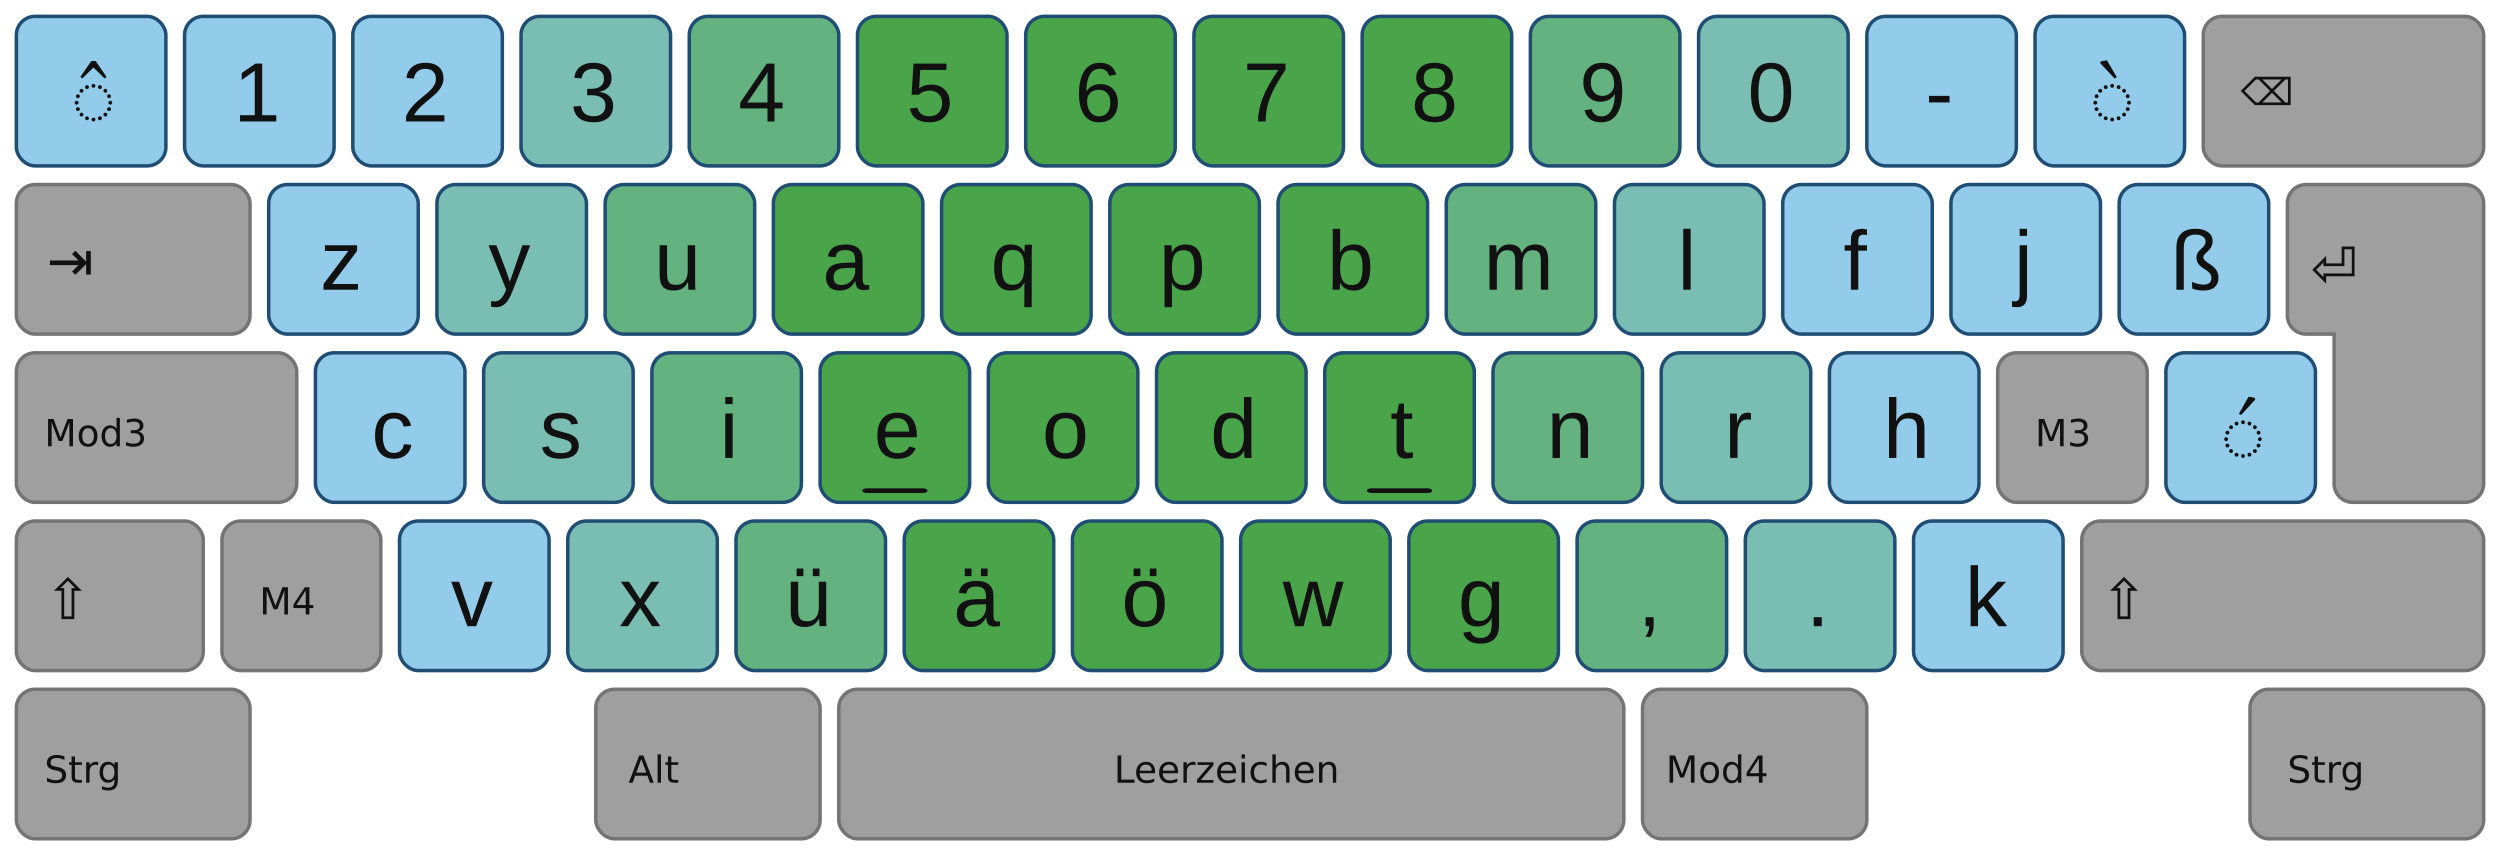 <?xml version="1.0" encoding="UTF-8" standalone="no"?>
<svg
   version="1.1"
   id="Ebene_1"
   height="183"
   width="535"
   viewBox="0 0 535 183"
   enable-background="new 0 0 535 183"
   xml:space="preserve"
   inkscape:version="0.48.5 r10040"
   sodipodi:docname="noted-1-tkl.svg"
   inkscape:export-xdpi="90"
   inkscape:export-ydpi="90"
   xmlns:inkscape="http://www.inkscape.org/namespaces/inkscape"
   xmlns:sodipodi="http://sodipodi.sourceforge.net/DTD/sodipodi-0.dtd"
   xmlns:xlink="http://www.w3.org/1999/xlink"
   xmlns="http://www.w3.org/2000/svg"
   xmlns:svg="http://www.w3.org/2000/svg"
   xmlns:rdf="http://www.w3.org/1999/02/22-rdf-syntax-ns#"
   xmlns:cc="http://creativecommons.org/ns#"
   xmlns:dc="http://purl.org/dc/elements/1.1/">&#10;&#10;  &#10;&#10;<defs
   id="defs">&#10;<style
   type="text/css"
   id="style46661">&#10;text.mod, text.key, text.dead {&#10;	fill:#111;&#10;	fill-opacity:1;&#10;    stroke:none;&#10;    font-style:normal;&#10;    font-variant:normal;&#10;    font-weight:normal;&#10;    font-stretch:normal;&#10;    display:inline;&#10;    font-family:DejaVu Sans;&#10;    writing-mode:lr-tb;&#10;}&#10;&#10;text.key {&#10;    font-family:Arial;&#10;}&#10;&#10;text.dead {&#10;    font-family: Gentium Plus Compact;&#10;}&#10;&#10;text.mod {&#10;    text-align:start;&#10;    text-anchor:start;&#10;}&#10;&#10;text.space, text.dead, text.center, text.key {&#10;    text-align:center;&#10;    text-anchor:middle;&#10;}&#10;&#10;text.key { font-size:18px; }&#10;text.dead { font-size:18px; }&#10;text.mod { font-size:8px; }&#10;text.big { font-size:12px; }&#10;&#10;.key {&#10;stroke-width:0.75;&#10;}&#10;&#10;.grey { fill:#949494; stroke:#696969; }&#10;.grey { fill:#9f9f9f; stroke:#747474; }&#10;&#10;.numpad { fill:#afaa9f; stroke:#747474; }&#10;&#10;/* bootstrap colors */&#10;.l5, .r5 { fill:#93CCEA; }&#10;.l4, .r4 { fill:#7abeb3; }&#10;.l3, .r3 { fill:#63b280; }&#10;.l2, .r2 { fill:#4aa44a; }&#10;&#10;/* btn bg hover, unused */&#10;.l2, .r2 { stroke:#3071a9; }&#10;.l3, .r3 { stroke:#449d44; }&#10;.l4, .r4 { stroke:#c9302c; }&#10;.l5, .r5 { stroke:#ec971f; }&#10;&#10;/* btn border hover */&#10;.l2, .r2 { stroke:#204d74; }&#10;.l3, .r3 { stroke:#204d74; }&#10;.l4, .r4 { stroke:#204d74; }&#10;.l5, .r5 { stroke:#204d74; }&#10;&#10;<!-- text.nubkey { fill:#eee; } -->&#10;&#10;.pressed {&#10;	<!--opacity:0.5;-->&#10;	fill:#777;&#10;}&#10;    </style>&#10;&#10;    <g
   id="basekey">&#10;        <rect
   width="32"
   height="32"
   rx="4"
   class="key"
   id="rect1" />&#10;	<!--rect width="20" height="20" x="6" y="6" /-->&#10;        <!--rect width="2" height="2" fill="#000" x="15" y="15" /-->&#10;    </g>&#10;&#10;    </defs>&#10;<sodipodi:namedview
   pagecolor="#ffffff"
   bordercolor="#666666"
   borderopacity="1"
   objecttolerance="10"
   gridtolerance="10"
   guidetolerance="10"
   inkscape:pageopacity="0"
   inkscape:pageshadow="2"
   inkscape:window-width="1614"
   inkscape:window-height="969"
   id="base"
   showgrid="false"
   inkscape:zoom="0.70961538"
   inkscape:cx="685.32105"
   inkscape:cy="241.15395"
   inkscape:window-x="78"
   inkscape:window-y="71"
   inkscape:window-maximized="0"
   inkscape:current-layer="Ebene_1"
   inkscape:showpageshadow="2"
   inkscape:pagecheckerboard="0"
   inkscape:deskcolor="#d1d1d1" />&#10;&#10;<g
   transform="translate(3.5,3.5)"
   id="g61">&#10;<use
   xlink:href="#basekey"
   y="0"
   x="0"
   class="l5"
   id="use1" />&#10;<use
   xlink:href="#basekey"
   y="0"
   x="36"
   class="l5"
   id="use2" />&#10;<use
   xlink:href="#basekey"
   y="0"
   x="72"
   class="l5"
   id="use3" />&#10;<use
   xlink:href="#basekey"
   y="0"
   x="108"
   class="l4"
   id="use4" />&#10;<use
   xlink:href="#basekey"
   y="0"
   x="144"
   class="l3"
   id="use5" />&#10;<use
   xlink:href="#basekey"
   y="0"
   x="180"
   class="l2"
   id="use6" />&#10;<use
   xlink:href="#basekey"
   y="0"
   x="216"
   class="l2"
   id="use7" />&#10;&#10;<use
   xlink:href="#basekey"
   y="0"
   x="252"
   class="r2"
   id="use8" />&#10;<use
   xlink:href="#basekey"
   y="0"
   x="288"
   class="r2"
   id="use9" />&#10;<use
   xlink:href="#basekey"
   y="0"
   x="324"
   class="r3"
   id="use10" />&#10;<use
   xlink:href="#basekey"
   y="0"
   x="360"
   class="r4"
   id="use11" />&#10;<use
   xlink:href="#basekey"
   y="0"
   x="396"
   class="r5"
   id="use12" />&#10;<use
   xlink:href="#basekey"
   y="0"
   x="432"
   class="r5"
   id="use13" />&#10;&#10;&#10;<use
   xlink:href="#basekey"
   y="36"
   x="54"
   class="l5"
   id="use14" />&#10;<use
   xlink:href="#basekey"
   y="36"
   x="90"
   class="l4"
   id="use15" />&#10;<use
   xlink:href="#basekey"
   y="36"
   x="126"
   class="l3"
   id="use16" />&#10;<use
   xlink:href="#basekey"
   y="36"
   x="162"
   class="l2"
   id="use17" />&#10;<use
   xlink:href="#basekey"
   y="36"
   x="198"
   class="l2"
   id="use18" />&#10;&#10;<use
   xlink:href="#basekey"
   y="36"
   x="234"
   class="r2"
   id="use19" />&#10;<use
   xlink:href="#basekey"
   y="36"
   x="270"
   class="r2"
   id="use20" />&#10;<use
   xlink:href="#basekey"
   y="36"
   x="306"
   class="r3"
   id="use21" />&#10;<use
   xlink:href="#basekey"
   y="36"
   x="342"
   class="r4"
   id="use22" />&#10;<use
   xlink:href="#basekey"
   y="36"
   x="378"
   class="r5"
   id="use23" />&#10;<use
   xlink:href="#basekey"
   y="36"
   x="414"
   class="r5"
   id="use24" />&#10;<use
   xlink:href="#basekey"
   y="36"
   x="450"
   class="r5"
   id="use25" />&#10;&#10;&#10;<use
   xlink:href="#basekey"
   y="72"
   x="64"
   class="l5"
   id="use26" />&#10;<use
   xlink:href="#basekey"
   y="72"
   x="100"
   class="l4"
   id="use27" />&#10;<use
   xlink:href="#basekey"
   y="72"
   x="136"
   class="l3"
   id="use28" />&#10;<use
   xlink:href="#basekey"
   y="72"
   x="172"
   class="l2"
   id="use29" />&#10;<use
   xlink:href="#basekey"
   y="72"
   x="208"
   class="l2"
   id="use30" />&#10;&#10;<use
   xlink:href="#basekey"
   y="72"
   x="244"
   class="r2"
   id="use31" />&#10;<use
   xlink:href="#basekey"
   y="72"
   x="280"
   class="r2"
   id="use32" />&#10;<use
   xlink:href="#basekey"
   y="72"
   x="316"
   class="r3"
   id="use33" />&#10;<use
   xlink:href="#basekey"
   y="72"
   x="352"
   class="r4"
   id="use34" />&#10;<use
   xlink:href="#basekey"
   y="72"
   x="388"
   class="r5"
   id="use35" />&#10;&#10;    <use
   xlink:href="#basekey"
   y="72"
   x="460"
   class="r5"
   id="use36" />&#10;&#10;&#10;&#10;<use
   xlink:href="#basekey"
   y="108"
   x="82"
   class="l5"
   id="use37" />&#10;<use
   xlink:href="#basekey"
   y="108"
   x="118"
   class="l4"
   id="use38" />&#10;<use
   xlink:href="#basekey"
   y="108"
   x="154"
   class="l3"
   id="use39" />&#10;<use
   xlink:href="#basekey"
   y="108"
   x="190"
   class="l2"
   id="use40" />&#10;<use
   xlink:href="#basekey"
   y="108"
   x="226"
   class="l2"
   id="use41" />&#10;&#10;<use
   xlink:href="#basekey"
   y="108"
   x="262"
   class="r2"
   id="use42" />&#10;<use
   xlink:href="#basekey"
   y="108"
   x="298"
   class="r2"
   id="use43" />&#10;<use
   xlink:href="#basekey"
   y="108"
   x="334"
   class="r3"
   id="use44" />&#10;<use
   xlink:href="#basekey"
   y="108"
   x="370"
   class="r4"
   id="use45" />&#10;<use
   xlink:href="#basekey"
   y="108"
   x="406"
   class="r5"
   id="use46" />&#10;&#10;&#10;<rect
   id="backspace"
   y="0"
   x="468"
   width="60"
   height="32"
   rx="4"
   class="key grey" />&#10;&#10;<rect
   id="tab"
   x="0"
   y="36"
   width="50"
   height="32"
   rx="4"
   class="key grey" />&#10;&#10;<rect
   id="m3l"
   x="0"
   y="72"
   width="60"
   height="32"
   rx="4"
   class="key grey" />&#10;&#10;<use
   id="m3r"
   xlink:href="#basekey"
   x="424"
   y="72"
   class="key grey" />&#10;&#10;&#10;<rect
   id="shiftl"
   x="0"
   y="108"
   width="40"
   height="32"
   rx="4"
   class="key grey" />&#10;<rect
   id="m4l"
   x="44"
   y="108"
   width="34"
   height="32"
   rx="4"
   class="key grey" />&#10;<rect
   id="shiftr"
   x="442"
   y="108"
   width="86"
   height="32"
   rx="4"
   class="key grey" />&#10;&#10;<rect
   id="ctrll"
   x="0"
   y="144"
   width="50"
   height="32"
   rx="4"
   class="key grey" />&#10;<rect
   id="altl"
   x="124"
   y="144"
   width="48"
   height="32"
   rx="4"
   class="key grey" />&#10;<rect
   id="space"
   x="176"
   y="144"
   width="168"
   height="32"
   rx="4"
   class="key grey" />&#10;<rect
   id="m4r"
   x="348"
   y="144"
   width="48"
   height="32"
   rx="4"
   class="key grey" />&#10;<rect
   id="ctrlr"
   x="478"
   y="144"
   width="50"
   height="32"
   rx="4"
   class="key grey" />&#10;&#10;<use
   xlink:href="#basekey"
   y="0"
   x="542"
   class="key numpad"
   id="use47" />&#10;<use
   xlink:href="#basekey"
   y="0"
   x="578"
   class="key numpad"
   id="use48" />&#10;<use
   xlink:href="#basekey"
   y="0"
   x="614"
   class="key numpad"
   id="use49" />&#10;<use
   xlink:href="#basekey"
   y="0"
   x="650"
   class="key numpad"
   id="use50" />&#10;&#10;<use
   xlink:href="#basekey"
   y="36"
   x="542"
   class="key numpad"
   id="use51" />&#10;<use
   xlink:href="#basekey"
   y="36"
   x="578"
   class="key numpad"
   id="use52" />&#10;<use
   xlink:href="#basekey"
   y="36"
   x="614"
   class="key numpad"
   id="use53" />&#10;<rect
   id="kpplus"
   x="650"
   y="36"
   width="32"
   height="68"
   rx="4"
   class="key numpad" />&#10;&#10;<use
   xlink:href="#basekey"
   y="72"
   x="542"
   class="key numpad"
   id="use54" />&#10;<use
   xlink:href="#basekey"
   y="72"
   x="578"
   class="key numpad"
   id="use55" />&#10;<use
   xlink:href="#basekey"
   y="72"
   x="614"
   class="key numpad"
   id="use56" />&#10;&#10;<use
   xlink:href="#basekey"
   y="108"
   x="542"
   class="key numpad"
   id="use57" />&#10;<use
   xlink:href="#basekey"
   y="108"
   x="578"
   class="key numpad"
   id="use58" />&#10;<use
   xlink:href="#basekey"
   y="108"
   x="614"
   class="key numpad"
   id="use59" />&#10;<rect
   id="kppenter"
   x="650"
   y="108"
   width="32"
   height="68"
   rx="4"
   class="key numpad" />&#10;&#10;<rect
   id="kp0"
   x="542"
   y="144"
   width="68"
   height="32"
   rx="4"
   class="key numpad" />&#10;<use
   xlink:href="#basekey"
   y="144"
   x="614"
   class="key numpad"
   id="use60" />&#10;&#10;<path
   fill-rule="evenodd"
   clip-rule="evenodd"
   d="      M 10,32      l -6,0 a 4,4 0 0 1 -4,-4      l 0,-24 a 4,4 0 0 1 4,-4      l 34,0 a 4,4 0 0 1 4,4      l 0,60 a 4,4 0 0 1 -4,4      l -24,0 a 4,4 0 0 1 -4,-4      z"
   transform="translate(486,36)"
   id="return"
   class="key grey" />&#10;&#10;<rect
   y="101"
   x="181"
   width="14"
   height="1"
   rx="1"
   id="nub"
   style="fill:#111;" />&#10;<use
   y="0"
   x="108"
   xlink:href="#nub"
   id="use61" />&#10;</g>&#10;&#10;<g
   transform="translate(-0.5,-0.5)"
   id="g62">&#10;<path
   d="m 10.785,90.168 h 1.176 l 1.488,3.969 1.496,-3.969 h 1.176 V 96 h -0.77 v -5.121 l -1.504,4 h -0.793 l -1.504,-4 V 96 h -0.766 z m 8.566,1.961 q -0.578,0 -0.914,0.453 -0.336,0.449 -0.336,1.234 0,0.785 0.332,1.238 0.336,0.449 0.918,0.449 0.574,0 0.91,-0.453 0.336,-0.453 0.336,-1.234 0,-0.777 -0.336,-1.23 -0.336,-0.457 -0.91,-0.457 z m 0,-0.609 q 0.938,0 1.473,0.609 0.535,0.609 0.535,1.688 0,1.074 -0.535,1.688 -0.535,0.609 -1.473,0.609 -0.941,0 -1.477,-0.609 -0.531,-0.613 -0.531,-1.688 0,-1.078 0.531,-1.688 0.535,-0.609 1.477,-0.609 z m 6.078,0.77 v -2.367 h 0.719 V 96 h -0.719 v -0.656 q -0.227,0.391 -0.574,0.582 -0.344,0.188 -0.828,0.188 -0.793,0 -1.293,-0.633 -0.496,-0.633 -0.496,-1.664 0,-1.031 0.496,-1.664 0.5,-0.633 1.293,-0.633 0.484,0 0.828,0.191 0.348,0.188 0.574,0.578 z m -2.449,1.527 q 0,0.793 0.324,1.246 0.328,0.449 0.898,0.449 0.57,0 0.898,-0.449 0.328,-0.453 0.328,-1.246 0,-0.793 -0.328,-1.242 -0.328,-0.453 -0.898,-0.453 -0.57,0 -0.898,0.453 -0.324,0.449 -0.324,1.242 z m 7.141,-0.961 q 0.566,0.121 0.883,0.504 0.32,0.383 0.32,0.945 0,0.863 -0.594,1.336 -0.594,0.473 -1.688,0.473 -0.367,0 -0.758,-0.074 -0.387,-0.07 -0.801,-0.215 V 95.062 q 0.328,0.191 0.719,0.289 0.391,0.098 0.816,0.098 0.742,0 1.129,-0.293 0.391,-0.293 0.391,-0.852 0,-0.516 -0.363,-0.805 -0.359,-0.293 -1.004,-0.293 h -0.68 v -0.648 h 0.711 q 0.582,0 0.891,-0.23 0.309,-0.234 0.309,-0.672 0,-0.449 -0.32,-0.688 -0.316,-0.242 -0.91,-0.242 -0.324,0 -0.695,0.07 -0.371,0.07 -0.816,0.219 V 90.312 Q 28.109,90.188 28.5,90.125 q 0.395,-0.062 0.742,-0.062 0.898,0 1.422,0.41 0.523,0.406 0.523,1.102 0,0.484 -0.277,0.82 -0.277,0.332 -0.789,0.461 z"
   id="m3ltxt"
   style="font-size:8px;line-height:0%;font-family:'DejaVu Sans';fill:#111111"
   class="mod"
   aria-label="Mod3" />&#10;<path
   d="m 16.586,126.344 -1.559,-1.559 -1.559,1.559 h 0.768 v 6.07 h 1.582 v -6.07 z m -4.535,0.586 2.977,-2.977 2.977,2.977 H 16.404 V 133 h -2.754 v -6.07 z"
   id="shiftltxt"
   style="font-size:12px;line-height:0%;font-family:'DejaVu Sans';fill:#111111"
   class="mod big"
   aria-label="⇧" />&#10;<path
   d="m 14.281,162.359 v 0.77 q -0.449,-0.215 -0.848,-0.32 -0.398,-0.105 -0.77,-0.105 -0.645,0 -0.996,0.25 -0.348,0.25 -0.348,0.711 0,0.387 0.23,0.586 0.234,0.195 0.883,0.316 l 0.477,0.098 q 0.883,0.168 1.301,0.594 0.422,0.422 0.422,1.133 0,0.848 -0.57,1.285 -0.566,0.438 -1.664,0.438 -0.414,0 -0.883,-0.094 -0.465,-0.094 -0.965,-0.277 v -0.812 q 0.48,0.27 0.941,0.406 0.461,0.137 0.906,0.137 0.676,0 1.043,-0.266 0.367,-0.266 0.367,-0.758 0,-0.43 -0.266,-0.672 -0.262,-0.242 -0.863,-0.363 l -0.48,-0.094 q -0.883,-0.176 -1.277,-0.551 -0.395,-0.375 -0.395,-1.043 0,-0.773 0.543,-1.219 0.547,-0.445 1.504,-0.445 0.41,0 0.836,0.074 0.426,0.074 0.871,0.223 z m 2.262,0.023 v 1.242 h 1.48 v 0.559 h -1.48 v 2.375 q 0,0.535 0.145,0.688 0.148,0.152 0.598,0.152 h 0.738 V 168 h -0.738 q -0.832,0 -1.148,-0.309 -0.316,-0.312 -0.316,-1.133 v -2.375 H 15.293 V 163.625 h 0.527 v -1.242 z m 4.961,1.914 q -0.121,-0.07 -0.266,-0.102 -0.141,-0.035 -0.312,-0.035 -0.609,0 -0.938,0.398 -0.324,0.395 -0.324,1.137 V 168 h -0.723 v -4.375 h 0.723 v 0.68 q 0.227,-0.398 0.59,-0.59 0.363,-0.195 0.883,-0.195 0.074,0 0.164,0.012 0.09,0.008 0.199,0.027 z m 3.492,1.465 q 0,-0.781 -0.324,-1.211 -0.32,-0.43 -0.902,-0.43 -0.578,0 -0.902,0.43 -0.32,0.43 -0.32,1.211 0,0.777 0.32,1.207 0.324,0.43 0.902,0.43 0.582,0 0.902,-0.43 0.324,-0.43 0.324,-1.207 z m 0.719,1.695 q 0,1.117 -0.496,1.66 -0.496,0.547 -1.52,0.547 -0.379,0 -0.715,-0.059 -0.336,-0.055 -0.652,-0.172 v -0.699 q 0.316,0.172 0.625,0.254 0.309,0.082 0.629,0.082 0.707,0 1.059,-0.371 0.352,-0.367 0.352,-1.113 v -0.355 q -0.223,0.387 -0.57,0.578 Q 24.078,168 23.594,168 q -0.805,0 -1.297,-0.613 -0.492,-0.613 -0.492,-1.625 0,-1.016 0.492,-1.629 0.492,-0.613 1.297,-0.613 0.484,0 0.832,0.191 0.348,0.191 0.57,0.578 V 163.625 h 0.719 z"
   id="ctrlltxt"
   style="font-size:8px;line-height:0%;font-family:'DejaVu Sans';fill:#111111"
   class="mod"
   aria-label="Strg" />&#10;&#10;<path
   d="m 56.785,126.168 h 1.176 l 1.488,3.969 1.496,-3.969 h 1.176 V 132 h -0.77 v -5.121 l -1.504,4 h -0.793 l -1.504,-4 V 132 h -0.766 z m 9.141,0.688 -1.992,3.113 h 1.992 z m -0.207,-0.688 h 0.992 v 3.801 h 0.832 V 130.625 H 66.711 V 132 h -0.785 v -1.375 h -2.633 v -0.762 z"
   id="m4ltxt"
   style="font-size:8px;line-height:0%;font-family:'DejaVu Sans';fill:#111111"
   class="mod"
   aria-label="M4" />&#10;<path
   d="m 137.734,162.945 -1.07,2.902 h 2.145 z m -0.445,-0.777 h 0.895 L 140.406,168 h -0.82 l -0.531,-1.496 h -2.629 L 135.895,168 h -0.832 z m 3.938,-0.246 h 0.719 V 168 h -0.719 z m 2.934,0.461 v 1.242 h 1.48 v 0.559 h -1.48 v 2.375 q 0,0.535 0.145,0.688 0.148,0.152 0.598,0.152 h 0.738 V 168 h -0.738 q -0.832,0 -1.148,-0.309 -0.316,-0.312 -0.316,-1.133 v -2.375 h -0.527 V 163.625 h 0.527 v -1.242 z"
   id="altltxt"
   style="font-size:8px;line-height:0%;font-family:'DejaVu Sans';fill:#111111"
   class="mod"
   aria-label="Alt" />&#10;&#10;&#10;<path
   d="m 436.785,90.168 h 1.176 l 1.488,3.969 1.496,-3.969 h 1.176 V 96 h -0.77 v -5.121 l -1.504,4 h -0.793 l -1.504,-4 V 96 h -0.766 z m 9.363,2.688 q 0.566,0.121 0.883,0.504 0.32,0.383 0.32,0.945 0,0.863 -0.594,1.336 -0.594,0.473 -1.688,0.473 -0.367,0 -0.758,-0.074 -0.387,-0.07 -0.801,-0.215 V 95.062 q 0.328,0.191 0.719,0.289 0.391,0.098 0.816,0.098 0.742,0 1.129,-0.293 0.391,-0.293 0.391,-0.852 0,-0.516 -0.363,-0.805 -0.359,-0.293 -1.004,-0.293 h -0.68 v -0.648 h 0.711 q 0.582,0 0.891,-0.23 0.309,-0.234 0.309,-0.672 0,-0.449 -0.32,-0.688 -0.316,-0.242 -0.91,-0.242 -0.324,0 -0.695,0.07 -0.371,0.07 -0.816,0.219 V 90.312 q 0.449,-0.125 0.84,-0.188 0.395,-0.062 0.742,-0.062 0.898,0 1.422,0.41 0.523,0.406 0.523,1.102 0,0.484 -0.277,0.82 -0.277,0.332 -0.789,0.461 z"
   id="m3rtxt"
   style="font-size:8px;line-height:0%;font-family:'DejaVu Sans';fill:#111111"
   class="mod"
   aria-label="M3" />&#10;&#10;&#10;<path
   d="m 456.586,126.344 -1.559,-1.559 -1.559,1.559 h 0.768 v 6.07 h 1.582 v -6.07 z m -4.535,0.586 2.977,-2.977 2.977,2.977 H 456.404 V 133 h -2.754 v -6.07 z"
   id="shiftrtxt"
   style="font-size:12px;line-height:0%;font-family:'DejaVu Sans';fill:#111111"
   class="mod big"
   aria-label="⇧" />&#10;<path
   d="m 494.281,162.359 v 0.77 q -0.449,-0.215 -0.848,-0.32 -0.398,-0.105 -0.77,-0.105 -0.645,0 -0.996,0.25 -0.348,0.25 -0.348,0.711 0,0.387 0.23,0.586 0.234,0.195 0.883,0.316 l 0.477,0.098 q 0.883,0.168 1.301,0.594 0.422,0.422 0.422,1.133 0,0.848 -0.57,1.285 -0.566,0.438 -1.664,0.438 -0.414,0 -0.883,-0.094 -0.465,-0.094 -0.965,-0.277 v -0.812 q 0.48,0.27 0.941,0.406 0.461,0.137 0.906,0.137 0.676,0 1.043,-0.266 0.367,-0.266 0.367,-0.758 0,-0.43 -0.266,-0.672 -0.262,-0.242 -0.863,-0.363 l -0.48,-0.094 q -0.883,-0.176 -1.277,-0.551 -0.395,-0.375 -0.395,-1.043 0,-0.773 0.543,-1.219 0.547,-0.445 1.504,-0.445 0.41,0 0.836,0.074 0.426,0.074 0.871,0.223 z m 2.262,0.023 v 1.242 h 1.48 v 0.559 h -1.48 v 2.375 q 0,0.535 0.145,0.688 0.148,0.152 0.598,0.152 h 0.738 V 168 h -0.738 q -0.832,0 -1.148,-0.309 -0.316,-0.312 -0.316,-1.133 v -2.375 h -0.527 V 163.625 h 0.527 v -1.242 z m 4.961,1.914 q -0.121,-0.07 -0.266,-0.102 -0.141,-0.035 -0.312,-0.035 -0.609,0 -0.938,0.398 -0.324,0.395 -0.324,1.137 V 168 h -0.723 v -4.375 h 0.723 v 0.68 q 0.227,-0.398 0.59,-0.59 0.363,-0.195 0.883,-0.195 0.074,0 0.164,0.012 0.09,0.008 0.199,0.027 z m 3.492,1.465 q 0,-0.781 -0.324,-1.211 -0.32,-0.43 -0.902,-0.43 -0.578,0 -0.902,0.43 -0.32,0.43 -0.32,1.211 0,0.777 0.32,1.207 0.324,0.43 0.902,0.43 0.582,0 0.902,-0.43 0.324,-0.43 0.324,-1.207 z m 0.719,1.695 q 0,1.117 -0.496,1.66 -0.496,0.547 -1.52,0.547 -0.379,0 -0.715,-0.059 -0.336,-0.055 -0.652,-0.172 v -0.699 q 0.316,0.172 0.625,0.254 0.309,0.082 0.629,0.082 0.707,0 1.059,-0.371 0.352,-0.367 0.352,-1.113 v -0.355 q -0.223,0.387 -0.57,0.578 Q 504.078,168 503.594,168 q -0.805,0 -1.297,-0.613 -0.492,-0.613 -0.492,-1.625 0,-1.016 0.492,-1.629 0.492,-0.613 1.297,-0.613 0.484,0 0.832,0.191 0.348,0.191 0.57,0.578 V 163.625 h 0.719 z"
   id="ctrlrtxt"
   style="font-size:8px;line-height:0%;font-family:'DejaVu Sans';fill:#111111"
   class="mod"
   aria-label="Strg" />&#10;<path
   d="m 357.785,162.168 h 1.176 l 1.488,3.969 1.496,-3.969 h 1.176 V 168 h -0.77 v -5.121 l -1.504,4 h -0.793 l -1.504,-4 V 168 h -0.766 z m 8.566,1.961 q -0.578,0 -0.914,0.453 -0.336,0.449 -0.336,1.234 0,0.785 0.332,1.238 0.336,0.449 0.918,0.449 0.574,0 0.91,-0.453 0.336,-0.453 0.336,-1.234 0,-0.777 -0.336,-1.23 -0.336,-0.457 -0.91,-0.457 z m 0,-0.609 q 0.938,0 1.473,0.609 0.535,0.609 0.535,1.688 0,1.074 -0.535,1.688 -0.535,0.609 -1.473,0.609 -0.941,0 -1.477,-0.609 -0.531,-0.613 -0.531,-1.688 0,-1.078 0.531,-1.688 0.535,-0.609 1.477,-0.609 z m 6.078,0.77 v -2.367 h 0.719 V 168 h -0.719 v -0.656 q -0.227,0.391 -0.574,0.582 -0.344,0.188 -0.828,0.188 -0.793,0 -1.293,-0.633 -0.496,-0.633 -0.496,-1.664 0,-1.031 0.496,-1.664 0.5,-0.633 1.293,-0.633 0.484,0 0.828,0.191 0.348,0.188 0.574,0.578 z m -2.449,1.527 q 0,0.793 0.324,1.246 0.328,0.449 0.898,0.449 0.57,0 0.898,-0.449 0.328,-0.453 0.328,-1.246 0,-0.793 -0.328,-1.242 -0.328,-0.453 -0.898,-0.453 -0.57,0 -0.898,0.453 -0.324,0.449 -0.324,1.242 z m 6.918,-2.961 -1.992,3.113 h 1.992 z m -0.207,-0.688 h 0.992 v 3.801 h 0.832 v 0.656 h -0.832 V 168 h -0.785 v -1.375 h -2.633 v -0.762 z"
   id="m4rtxt"
   style="font-size:8px;line-height:0%;font-family:'DejaVu Sans';fill:#111111"
   class="mod"
   aria-label="Mod4" />&#10;<path
   d="m 239.658,162.168 h 0.789 v 5.168 h 2.84 V 168 h -3.629 z m 8.027,3.465 v 0.352 h -3.305 q 0.047,0.742 0.445,1.133 0.402,0.387 1.117,0.387 0.414,0 0.801,-0.102 0.391,-0.102 0.773,-0.305 v 0.68 q -0.387,0.164 -0.793,0.25 -0.406,0.086 -0.824,0.086 -1.047,0 -1.66,-0.609 -0.609,-0.609 -0.609,-1.648 0,-1.074 0.578,-1.703 0.582,-0.633 1.566,-0.633 0.883,0 1.395,0.57 0.516,0.566 0.516,1.543 z m -0.719,-0.211 q -0.008,-0.59 -0.332,-0.941 -0.32,-0.352 -0.852,-0.352 -0.602,0 -0.965,0.34 -0.359,0.34 -0.414,0.957 z m 5.641,0.211 v 0.352 h -3.305 q 0.047,0.742 0.445,1.133 0.402,0.387 1.117,0.387 0.414,0 0.801,-0.102 0.391,-0.102 0.773,-0.305 v 0.68 q -0.387,0.164 -0.793,0.25 -0.406,0.086 -0.824,0.086 -1.047,0 -1.66,-0.609 -0.609,-0.609 -0.609,-1.648 0,-1.074 0.578,-1.703 0.582,-0.633 1.566,-0.633 0.883,0 1.395,0.57 0.516,0.566 0.516,1.543 z m -0.719,-0.211 q -0.008,-0.59 -0.332,-0.941 -0.32,-0.352 -0.852,-0.352 -0.602,0 -0.965,0.34 -0.359,0.34 -0.414,0.957 z m 4.434,-1.125 q -0.121,-0.07 -0.266,-0.102 -0.141,-0.035 -0.312,-0.035 -0.609,0 -0.938,0.398 -0.324,0.395 -0.324,1.137 V 168 h -0.723 v -4.375 h 0.723 v 0.68 q 0.227,-0.398 0.59,-0.59 0.363,-0.195 0.883,-0.195 0.074,0 0.164,0.012 0.09,0.008 0.199,0.027 z m 0.441,-0.672 h 3.414 v 0.656 l -2.703,3.145 h 2.703 V 168 h -3.512 v -0.656 l 2.703,-3.145 h -2.605 z m 8.254,2.008 v 0.352 h -3.305 q 0.047,0.742 0.445,1.133 0.402,0.387 1.117,0.387 0.414,0 0.801,-0.102 0.391,-0.102 0.773,-0.305 v 0.68 q -0.387,0.164 -0.793,0.25 -0.406,0.086 -0.824,0.086 -1.047,0 -1.66,-0.609 -0.609,-0.609 -0.609,-1.648 0,-1.074 0.578,-1.703 0.582,-0.633 1.566,-0.633 0.883,0 1.395,0.57 0.516,0.566 0.516,1.543 z m -0.719,-0.211 q -0.008,-0.59 -0.332,-0.941 -0.32,-0.352 -0.852,-0.352 -0.602,0 -0.965,0.34 -0.359,0.34 -0.414,0.957 z m 1.898,-1.797 h 0.719 V 168 h -0.719 z m 0,-1.703 h 0.719 v 0.91 h -0.719 z m 5.371,1.871 v 0.672 q -0.305,-0.168 -0.613,-0.25 -0.305,-0.086 -0.617,-0.086 -0.699,0 -1.086,0.445 -0.387,0.441 -0.387,1.242 0,0.801 0.387,1.246 0.387,0.441 1.086,0.441 0.312,0 0.617,-0.082 0.309,-0.086 0.613,-0.254 v 0.664 q -0.301,0.141 -0.625,0.211 -0.32,0.07 -0.684,0.07 -0.988,0 -1.57,-0.621 -0.582,-0.621 -0.582,-1.676 0,-1.07 0.586,-1.684 0.59,-0.613 1.613,-0.613 0.332,0 0.648,0.07 0.316,0.066 0.613,0.203 z m 4.887,1.566 V 168 h -0.719 v -2.617 q 0,-0.621 -0.242,-0.93 -0.242,-0.309 -0.727,-0.309 -0.582,0 -0.918,0.371 -0.336,0.371 -0.336,1.012 V 168 h -0.723 v -6.078 h 0.723 v 2.383 q 0.258,-0.395 0.605,-0.59 0.352,-0.195 0.809,-0.195 0.754,0 1.141,0.469 0.387,0.465 0.387,1.371 z m 5.176,0.273 v 0.352 h -3.305 q 0.047,0.742 0.445,1.133 0.402,0.387 1.117,0.387 0.414,0 0.801,-0.102 0.391,-0.102 0.773,-0.305 v 0.68 q -0.387,0.164 -0.793,0.25 -0.406,0.086 -0.824,0.086 -1.047,0 -1.66,-0.609 -0.609,-0.609 -0.609,-1.648 0,-1.074 0.578,-1.703 0.582,-0.633 1.566,-0.633 0.883,0 1.395,0.57 0.516,0.566 0.516,1.543 z m -0.719,-0.211 q -0.008,-0.59 -0.332,-0.941 -0.32,-0.352 -0.852,-0.352 -0.602,0 -0.965,0.34 -0.359,0.34 -0.414,0.957 z m 5.535,-0.062 V 168 h -0.719 v -2.617 q 0,-0.621 -0.242,-0.93 -0.242,-0.309 -0.727,-0.309 -0.582,0 -0.918,0.371 -0.336,0.371 -0.336,1.012 V 168 h -0.723 v -4.375 h 0.723 v 0.68 q 0.258,-0.395 0.605,-0.59 0.352,-0.195 0.809,-0.195 0.754,0 1.141,0.469 0.387,0.465 0.387,1.371 z"
   id="text61"
   style="font-size:8px;line-height:0%;font-family:'DejaVu Sans';text-align:center;text-anchor:middle;fill:#111111"
   class="mod space"
   aria-label="Leerzeichen" />&#10;&#10;<path
   d="m 498.299,61.215 -2.977,-2.977 2.977,-2.977 v 1.6 h 3.322 v -3.609 h 2.754 l -0.006,6.363 h -6.07 z m -0.586,-3.768 v -0.768 l -1.559,1.559 1.559,1.559 v -0.768 h 6.07 l 0.006,-5.191 h -1.582 l -0.006,3.609 z"
   id="returntxt"
   style="font-size:12px;line-height:0%;font-family:'DejaVu Sans';fill:#111111"
   class="mod big"
   aria-label="⏎" />&#10;<path
   d="m 490.703,23 h -7.66 l -3.039,-3.039 3.039,-3.039 h 7.66 z M 490.125,17.5 h -0.551 l -2.461,2.461 2.461,2.461 h 0.551 z m -5.477,0 2.051,2.051 L 488.75,17.5 Z m 4.102,4.922 -2.051,-2.051 -2.051,2.051 z M 483.836,17.5 h -0.555 l -2.461,2.469 2.461,2.453 h 0.555 l 2.461,-2.461 z"
   id="backspacetxt"
   style="font-size:8px;line-height:0%;font-family:'DejaVu Sans';fill:#111111"
   class="mod"
   aria-label="⌫" />&#10;</g>&#10;&#10;<g
   transform="translate(55,26)"
   id="g72">&#10;	<path
   d="m -3.634,0 v -1.345 h 3.155 V -10.872 l -2.795,1.995 v -1.494 l 2.927,-2.013 H 1.112 V -1.345 H 4.126 V 0 Z"
   id="text62"
   style="font-size:18px;line-height:0%;font-family:Arial;text-align:center;text-anchor:middle;fill:#111111;stroke-width:0.75"
   class="key"
   aria-label="1" />&#10;	<path
   d="m 31.9,0 v -1.116 q 0.448,-1.028 1.09,-1.811 0.65,-0.791 1.362,-1.424 0.712,-0.642 1.406,-1.187 0.703,-0.545 1.266,-1.09 0.562,-0.545 0.905,-1.143 0.352,-0.598 0.352,-1.354 0,-1.02 -0.598,-1.582 -0.598,-0.562 -1.661,-0.562 -1.011,0 -1.67,0.554 -0.65,0.545 -0.765,1.538 l -1.617,-0.149 q 0.176,-1.485 1.257,-2.364 1.09,-0.879 2.795,-0.879 1.872,0 2.874,0.888 1.011,0.879 1.011,2.505 0,0.721 -0.334,1.433 -0.325,0.712 -0.976,1.424 -0.65,0.712 -2.487,2.206 -1.011,0.826 -1.608,1.494 -0.598,0.659 -0.861,1.274 h 6.46 V 0 Z"
   id="text63"
   style="font-size:18px;line-height:0%;font-family:Arial;text-align:center;text-anchor:middle;fill:#111111;stroke-width:0.75"
   class="key"
   aria-label="2" />&#10;	<path
   d="m 76.214,-3.419 q 0,1.714 -1.09,2.654 -1.09,0.94 -3.111,0.94 -1.881,0 -3.006,-0.844 -1.116,-0.853 -1.327,-2.514 l 1.635,-0.149 q 0.316,2.197 2.698,2.197 1.195,0 1.872,-0.589 0.686,-0.589 0.686,-1.749 0,-1.011 -0.782,-1.573 -0.773,-0.571 -2.241,-0.571 h -0.896 v -1.371 h 0.861 q 1.301,0 2.013,-0.562 0.721,-0.571 0.721,-1.573 0,-0.993 -0.589,-1.564 -0.58,-0.58 -1.731,-0.58 -1.046,0 -1.696,0.536 -0.642,0.536 -0.747,1.512 l -1.591,-0.123 q 0.176,-1.521 1.257,-2.373 1.09,-0.853 2.795,-0.853 1.863,0 2.892,0.87 1.037,0.861 1.037,2.408 0,1.187 -0.668,1.934 -0.659,0.738 -1.925,1.002 v 0.035 q 1.389,0.149 2.162,0.932 0.773,0.782 0.773,1.969 z"
   id="text64"
   style="font-size:18px;line-height:0%;font-family:Arial;text-align:center;text-anchor:middle;fill:#111111;stroke-width:0.75"
   class="key"
   aria-label="3" />&#10;	<path
   d="M 110.738,-2.804 V 0 h -1.494 v -2.804 h -5.836 v -1.23 l 5.669,-8.35 h 1.661 v 8.332 h 1.74 v 1.248 z m -1.494,-7.796 q -0.018,0.053 -0.246,0.466 -0.229,0.413 -0.343,0.58 l -3.173,4.676 -0.475,0.65 -0.141,0.176 h 4.377 z"
   id="text65"
   style="font-size:18px;line-height:0%;font-family:Arial;text-align:center;text-anchor:middle;fill:#111111;stroke-width:0.75"
   class="key"
   aria-label="4" />&#10;	<path
   d="m 148.25,-4.034 q 0,1.96 -1.169,3.085 -1.16,1.125 -3.226,1.125 -1.731,0 -2.795,-0.756 -1.063,-0.756 -1.345,-2.188 l 1.6,-0.185 q 0.501,1.837 2.575,1.837 1.274,0 1.995,-0.765 0.721,-0.773 0.721,-2.118 0,-1.169 -0.73,-1.89 -0.721,-0.721 -1.951,-0.721 -0.642,0 -1.195,0.202 -0.554,0.202 -1.107,0.686 h -1.547 l 0.413,-6.662 h 7.04 v 1.345 h -5.599 l -0.237,3.929 q 1.028,-0.791 2.558,-0.791 1.828,0 2.909,1.072 1.09,1.072 1.09,2.795 z"
   id="text66"
   style="font-size:18px;line-height:0%;font-family:Arial;text-align:center;text-anchor:middle;fill:#111111;stroke-width:0.75"
   class="key"
   aria-label="5" />&#10;&#10;	<path
   d="m 184.214,-4.052 q 0,1.96 -1.063,3.094 -1.063,1.134 -2.936,1.134 -2.092,0 -3.199,-1.556 -1.107,-1.556 -1.107,-4.526 0,-3.217 1.151,-4.939 1.151,-1.723 3.278,-1.723 2.804,0 3.533,2.522 l -1.512,0.272 q -0.466,-1.512 -2.039,-1.512 -1.354,0 -2.101,1.266 -0.738,1.257 -0.738,3.647 0.431,-0.8 1.213,-1.213 0.782,-0.422 1.793,-0.422 1.714,0 2.716,1.072 1.011,1.072 1.011,2.883 z m -1.608,0.07 q 0,-1.345 -0.659,-2.074 -0.659,-0.729 -1.837,-0.729 -1.107,0 -1.793,0.65 -0.677,0.642 -0.677,1.775 0,1.433 0.703,2.347 0.712,0.914 1.819,0.914 1.143,0 1.793,-0.765 0.65,-0.773 0.65,-2.118 z"
   id="text67"
   style="font-size:18px;line-height:0%;font-family:Arial;text-align:center;text-anchor:middle;fill:#111111;stroke-width:0.75"
   class="key"
   aria-label="6" />&#10;	<path
   d="m 220.1,-11.101 q -1.898,2.9 -2.681,4.544 -0.782,1.644 -1.178,3.243 Q 215.855,-1.714 215.855,0 h -1.652 q 0,-2.373 1.002,-4.992 1.011,-2.628 3.366,-6.047 h -6.653 v -1.345 h 8.183 z"
   id="text68"
   style="font-size:18px;line-height:0%;font-family:Arial;text-align:center;text-anchor:middle;fill:#111111;stroke-width:0.75"
   class="key"
   aria-label="7" />&#10;	<path
   d="m 256.223,-3.454 q 0,1.714 -1.09,2.672 -1.09,0.958 -3.129,0.958 -1.986,0 -3.111,-0.94 -1.116,-0.94 -1.116,-2.672 0,-1.213 0.694,-2.039 0.694,-0.826 1.775,-1.002 v -0.035 Q 249.236,-6.75 248.647,-7.541 q -0.58,-0.791 -0.58,-1.854 0,-1.415 1.055,-2.294 1.063,-0.879 2.848,-0.879 1.828,0 2.883,0.861 1.063,0.861 1.063,2.329 0,1.063 -0.589,1.854 -0.589,0.791 -1.608,0.993 v 0.035 q 1.187,0.193 1.846,1.011 0.659,0.809 0.659,2.03 z m -1.951,-5.836 q 0,-2.101 -2.303,-2.101 -1.116,0 -1.705,0.527 -0.58,0.527 -0.58,1.573 0,1.063 0.598,1.626 0.606,0.554 1.705,0.554 1.116,0 1.696,-0.51 0.589,-0.519 0.589,-1.67 z m 0.308,5.687 q 0,-1.151 -0.686,-1.731 -0.686,-0.589 -1.925,-0.589 -1.204,0 -1.881,0.633 -0.677,0.624 -0.677,1.723 0,2.558 2.61,2.558 1.292,0 1.925,-0.615 0.633,-0.624 0.633,-1.978 z"
   id="text69"
   style="font-size:18px;line-height:0%;font-family:Arial;text-align:center;text-anchor:middle;fill:#111111;stroke-width:0.75"
   class="key"
   aria-label="8" />&#10;	<path
   d="m 292.153,-6.442 q 0,3.19 -1.169,4.904 -1.16,1.714 -3.313,1.714 -1.45,0 -2.329,-0.606 -0.87,-0.615 -1.248,-1.978 l 1.512,-0.237 q 0.475,1.547 2.092,1.547 1.362,0 2.109,-1.266 0.747,-1.266 0.782,-3.612 -0.352,0.791 -1.204,1.274 -0.853,0.475 -1.872,0.475 -1.67,0 -2.672,-1.143 -1.002,-1.143 -1.002,-3.032 0,-1.942 1.09,-3.05 1.09,-1.116 3.032,-1.116 2.065,0 3.129,1.529 1.063,1.529 1.063,4.597 z m -1.723,-1.529 q 0,-1.494 -0.686,-2.399 -0.686,-0.914 -1.837,-0.914 -1.143,0 -1.802,0.782 -0.659,0.773 -0.659,2.101 0,1.354 0.659,2.145 0.659,0.782 1.784,0.782 0.686,0 1.274,-0.308 0.589,-0.316 0.923,-0.888 0.343,-0.571 0.343,-1.301 z"
   id="text70"
   style="font-size:18px;line-height:0%;font-family:Arial;text-align:center;text-anchor:middle;fill:#111111;stroke-width:0.75"
   class="key"
   aria-label="9" />&#10;	<path
   d="m 328.302,-6.196 q 0,3.103 -1.099,4.737 -1.09,1.635 -3.226,1.635 -2.136,0 -3.208,-1.626 -1.072,-1.626 -1.072,-4.746 0,-3.19 1.037,-4.781 1.046,-1.591 3.296,-1.591 2.188,0 3.226,1.608 1.046,1.608 1.046,4.764 z m -1.608,0 q 0,-2.681 -0.624,-3.885 -0.615,-1.204 -2.039,-1.204 -1.459,0 -2.101,1.187 -0.633,1.187 -0.633,3.902 0,2.637 0.642,3.858 0.65,1.222 2.057,1.222 1.397,0 2.048,-1.248 0.65,-1.248 0.65,-3.832 z"
   id="text71"
   style="font-size:18px;line-height:0%;font-family:Arial;text-align:center;text-anchor:middle;fill:#111111;stroke-width:0.75"
   class="key"
   aria-label="0" />&#10;	<path
   d="m 357.803,-4.078 v -1.406 h 4.395 v 1.406 z"
   id="text72"
   style="font-size:18px;line-height:0%;font-family:Arial;text-align:center;text-anchor:middle;fill:#111111;stroke-width:0.75"
   class="key"
   aria-label="-" />&#10;</g>&#10;&#10;&#10;<path
   d="m 10.686,55.74 h 6.105 l -1.371,-1.371 0.703,-0.703 2.309,2.309 v -2.25 h 0.996 v 5.039 h -0.996 v -2.262 l -2.309,2.309 -0.703,-0.703 1.371,-1.371 h -6.105 z"
   id="text73"
   style="font-size:12px;line-height:0%;font-family:'DejaVu Sans';fill:#111111"
   class="mod big"
   aria-label="⇥" />&#10;&#10;<g
   transform="translate(73,62)"
   id="g84">&#10;	<path
   d="M -3.771,0 V -1.204 L 1.547,-8.288 h -5.019 v -1.222 h 6.891 v 1.204 l -5.326,7.084 H 3.604 V 0 Z"
   id="text74"
   style="font-size:18px;line-height:0%;font-family:Arial;text-align:center;text-anchor:middle;fill:#111111;stroke-width:0.75"
   class="key"
   aria-label="z" />&#10;	<path
   d="m 33.179,3.735 q -0.65,0 -1.09,-0.097 V 2.452 q 0.334,0.053 0.738,0.053 1.477,0 2.338,-2.171 l 0.149,-0.378 -3.771,-9.466 h 1.688 l 2.004,5.256 q 0.044,0.123 0.105,0.299 0.062,0.167 0.396,1.143 0.334,0.976 0.36,1.09 l 0.615,-1.731 2.083,-6.056 h 1.67 L 36.809,0 q -0.589,1.521 -1.099,2.259 -0.51,0.747 -1.134,1.107 -0.615,0.369 -1.397,0.369 z"
   id="text75"
   style="font-size:18px;line-height:0%;font-family:Arial;text-align:center;text-anchor:middle;fill:#111111;stroke-width:0.75"
   class="key"
   aria-label="y" />&#10;	<path
   d="m 69.754,-9.51 v 6.029 q 0,0.94 0.185,1.459 0.185,0.519 0.589,0.747 0.404,0.229 1.187,0.229 1.143,0 1.802,-0.782 0.659,-0.782 0.659,-2.171 v -5.511 h 1.582 v 7.479 q 0,1.661 0.053,2.03 h -1.494 q -0.009,-0.044 -0.018,-0.237 -0.009,-0.193 -0.026,-0.439 -0.009,-0.255 -0.026,-0.949 h -0.026 q -0.545,0.984 -1.266,1.397 -0.712,0.404 -1.775,0.404 -1.564,0 -2.294,-0.773 -0.721,-0.782 -0.721,-2.575 v -6.337 z"
   id="text76"
   style="font-size:18px;line-height:0%;font-family:Arial;text-align:center;text-anchor:middle;fill:#111111;stroke-width:0.75"
   class="key"
   aria-label="u" />&#10;	<path
   d="m 106.633,0.176 q -1.433,0 -2.153,-0.756 -0.721,-0.756 -0.721,-2.074 0,-1.477 0.967,-2.268 0.976,-0.791 3.138,-0.844 l 2.136,-0.035 v -0.519 q 0,-1.16 -0.492,-1.661 -0.492,-0.501 -1.547,-0.501 -1.063,0 -1.547,0.36 -0.483,0.36 -0.58,1.151 l -1.652,-0.149 q 0.404,-2.566 3.814,-2.566 1.793,0 2.698,0.826 0.905,0.817 0.905,2.373 v 4.096 q 0,0.703 0.185,1.063 0.185,0.352 0.703,0.352 0.229,0 0.519,-0.062 v 0.984 q -0.598,0.141 -1.222,0.141 -0.879,0 -1.283,-0.457 -0.396,-0.466 -0.448,-1.45 h -0.053 q -0.606,1.09 -1.415,1.547 -0.8,0.448 -1.951,0.448 z m 0.36,-1.187 q 0.87,0 1.547,-0.396 0.677,-0.396 1.063,-1.081 0.396,-0.694 0.396,-1.424 v -0.782 l -1.731,0.035 q -1.116,0.018 -1.696,0.229 -0.571,0.211 -0.879,0.65 -0.308,0.439 -0.308,1.151 0,0.773 0.413,1.195 0.422,0.422 1.195,0.422 z"
   id="text77"
   style="font-size:18px;line-height:0%;font-family:Arial;text-align:center;text-anchor:middle;fill:#111111;stroke-width:0.75"
   class="key"
   aria-label="a" />&#10;	<path
   d="m 143.249,0.176 q -1.811,0 -2.654,-1.222 -0.844,-1.222 -0.844,-3.665 0,-4.975 3.498,-4.975 1.081,0 1.784,0.387 0.703,0.378 1.178,1.266 h 0.018 q 0,-0.264 0.035,-0.905 0.035,-0.65 0.07,-0.694 h 1.52 q -0.061,0.519 -0.061,2.593 V 3.735 h -1.582 v -3.858 l 0.035,-1.441 h -0.018 q -0.475,0.94 -1.169,1.345 -0.694,0.396 -1.811,0.396 z m 2.962,-5.045 q 0,-1.854 -0.606,-2.751 -0.606,-0.896 -1.934,-0.896 -1.204,0 -1.731,0.896 -0.527,0.896 -0.527,2.856 0,1.995 0.527,2.856 0.536,0.861 1.714,0.861 1.345,0 1.951,-0.958 0.606,-0.958 0.606,-2.865 z"
   id="text78"
   style="font-size:18px;line-height:0%;font-family:Arial;text-align:center;text-anchor:middle;fill:#111111;stroke-width:0.75"
   class="key"
   aria-label="q" />&#10;&#10;	<path
   d="m 184.25,-4.799 q 0,4.975 -3.498,4.975 -2.197,0 -2.953,-1.652 h -0.044 q 0.035,0.07 0.035,1.494 V 3.735 h -1.582 V -7.567 q 0,-1.468 -0.053,-1.942 h 1.529 q 0.009,0.035 0.026,0.255 0.018,0.211 0.035,0.659 0.026,0.448 0.026,0.615 h 0.035 q 0.422,-0.879 1.116,-1.283 0.694,-0.413 1.828,-0.413 1.758,0 2.628,1.178 0.87,1.178 0.87,3.7 z m -1.661,0.035 q 0,-1.986 -0.536,-2.839 -0.536,-0.853 -1.705,-0.853 -0.94,0 -1.477,0.396 -0.527,0.396 -0.809,1.239 -0.272,0.835 -0.272,2.18 0,1.872 0.598,2.76 0.598,0.888 1.942,0.888 1.178,0 1.714,-0.861 0.545,-0.87 0.545,-2.909 z"
   id="text79"
   style="font-size:18px;line-height:0%;font-family:Arial;text-align:center;text-anchor:middle;fill:#111111;stroke-width:0.75"
   class="key"
   aria-label="p" />&#10;	<path
   d="m 220.25,-4.799 q 0,4.975 -3.498,4.975 -1.081,0 -1.802,-0.387 -0.712,-0.396 -1.16,-1.266 h -0.018 q 0,0.272 -0.035,0.835 Q 213.702,-0.088 213.684,0 h -1.529 q 0.053,-0.475 0.053,-1.96 V -13.043 h 1.582 v 3.718 q 0,0.571 -0.035,1.345 h 0.035 q 0.439,-0.914 1.16,-1.31 0.729,-0.396 1.802,-0.396 1.802,0 2.646,1.213 0.853,1.213 0.853,3.674 z m -1.661,0.053 q 0,-1.995 -0.527,-2.856 -0.527,-0.861 -1.714,-0.861 -1.336,0 -1.951,0.914 -0.606,0.914 -0.606,2.9 0,1.872 0.598,2.769 0.598,0.888 1.942,0.888 1.195,0 1.723,-0.879 0.536,-0.888 0.536,-2.874 z"
   id="text80"
   style="font-size:18px;line-height:0%;font-family:Arial;text-align:center;text-anchor:middle;fill:#111111;stroke-width:0.75"
   class="key"
   aria-label="b" />&#10;	<path
   d="m 251.253,0 v -6.029 q 0,-1.38 -0.378,-1.907 -0.378,-0.527 -1.362,-0.527 -1.011,0 -1.6,0.773 -0.589,0.773 -0.589,2.18 V 0 h -1.573 v -7.479 q 0,-1.661 -0.053,-2.03 h 1.494 q 0.009,0.044 0.018,0.237 0.009,0.193 0.018,0.448 0.018,0.246 0.035,0.94 h 0.026 q 0.51,-1.011 1.169,-1.406 0.659,-0.396 1.608,-0.396 1.081,0 1.705,0.431 0.633,0.431 0.879,1.371 h 0.026 q 0.492,-0.958 1.187,-1.38 0.703,-0.422 1.696,-0.422 1.441,0 2.092,0.782 0.659,0.782 0.659,2.566 V 0 h -1.564 v -6.029 q 0,-1.38 -0.378,-1.907 -0.378,-0.527 -1.362,-0.527 -1.037,0 -1.617,0.773 -0.571,0.765 -0.571,2.18 V 0 Z"
   id="text81"
   style="font-size:18px;line-height:0%;font-family:Arial;text-align:center;text-anchor:middle;fill:#111111;stroke-width:0.75"
   class="key"
   aria-label="m" />&#10;	<path
   d="m 287.213,0 v -13.043 h 1.582 V 0 Z"
   id="text82"
   style="font-size:18px;line-height:0%;font-family:Arial;text-align:center;text-anchor:middle;fill:#111111;stroke-width:0.75"
   class="key"
   aria-label="l" />&#10;	<path
   d="M 324.672,-8.358 V 0 h -1.582 v -8.358 h -1.336 v -1.151 h 1.336 v -1.072 q 0,-1.301 0.571,-1.872 0.571,-0.571 1.749,-0.571 0.659,0 1.116,0.105 v 1.204 q -0.396,-0.07 -0.703,-0.07 -0.606,0 -0.879,0.308 -0.272,0.308 -0.272,1.116 v 0.853 h 1.855 v 1.151 z"
   id="text83"
   style="font-size:18px;line-height:0%;font-family:Arial;text-align:center;text-anchor:middle;fill:#111111;stroke-width:0.75"
   class="key"
   aria-label="f" />&#10;	<path
   d="m 359.205,-11.531 v -1.512 h 1.582 v 1.512 z m 1.582,12.709 q 0,1.345 -0.527,1.951 -0.527,0.606 -1.582,0.606 -0.677,0 -1.116,-0.079 V 2.435 l 0.545,0.053 q 0.606,0 0.853,-0.316 0.246,-0.316 0.246,-1.23 V -9.51 h 1.582 z"
   id="text84"
   style="font-size:18px;line-height:0%;font-family:Arial;text-align:center;text-anchor:middle;fill:#111111;stroke-width:0.75"
   class="key"
   aria-label="j" />&#10;</g>&#10;&#10;&#10;<g
   transform="translate(84,98)"
   id="g94">&#10;	<path
   d="m -2.083,-4.799 q 0,1.898 0.598,2.812 0.598,0.914 1.802,0.914 0.844,0 1.406,-0.457 0.571,-0.457 0.703,-1.406 l 1.6,0.105 q -0.185,1.371 -1.169,2.188 -0.984,0.817 -2.496,0.817 -1.995,0 -3.05,-1.257 -1.046,-1.266 -1.046,-3.683 0,-2.399 1.055,-3.656 1.055,-1.266 3.023,-1.266 1.459,0 2.417,0.756 0.967,0.756 1.213,2.083 L 2.347,-6.724 Q 2.224,-7.515 1.723,-7.98 1.222,-8.446 0.299,-8.446 q -1.257,0 -1.819,0.835 -0.562,0.835 -0.562,2.812 z"
   id="text85"
   style="font-size:18px;line-height:0%;font-family:Arial;text-align:center;text-anchor:middle;fill:#111111;stroke-width:0.75"
   class="key"
   aria-label="c" />&#10;	<path
   d="m 39.85,-2.628 q 0,1.345 -1.02,2.074 -1.011,0.729 -2.839,0.729 -1.775,0 -2.742,-0.58 -0.958,-0.589 -1.248,-1.828 l 1.397,-0.272 q 0.202,0.765 0.835,1.125 0.633,0.352 1.758,0.352 1.204,0 1.758,-0.369 0.562,-0.369 0.562,-1.107 0,-0.562 -0.387,-0.914 -0.387,-0.352 -1.248,-0.58 l -1.134,-0.299 q -1.362,-0.352 -1.942,-0.686 -0.571,-0.343 -0.896,-0.826 -0.325,-0.483 -0.325,-1.187 0,-1.301 0.923,-1.978 0.932,-0.686 2.707,-0.686 1.573,0 2.496,0.554 0.932,0.554 1.178,1.775 l -1.424,0.176 q -0.132,-0.633 -0.712,-0.967 -0.571,-0.343 -1.538,-0.343 -1.072,0 -1.582,0.325 -0.51,0.325 -0.51,0.984 0,0.404 0.211,0.668 0.211,0.264 0.624,0.448 0.413,0.185 1.74,0.51 1.257,0.316 1.811,0.589 0.554,0.264 0.87,0.589 0.325,0.325 0.501,0.756 0.176,0.422 0.176,0.967 z"
   id="text86"
   style="font-size:18px;line-height:0%;font-family:Arial;text-align:center;text-anchor:middle;fill:#111111;stroke-width:0.75"
   class="key"
   aria-label="s" />&#10;	<path
   d="m 71.205,-11.531 v -1.512 h 1.582 v 1.512 z m 0,11.531 v -9.51 h 1.582 V 0 Z"
   id="text87"
   style="font-size:18px;line-height:0%;font-family:Arial;text-align:center;text-anchor:middle;fill:#111111;stroke-width:0.75"
   class="key"
   aria-label="i" />&#10;	<path
   d="m 105.42,-4.421 q 0,1.635 0.677,2.522 0.677,0.888 1.978,0.888 1.028,0 1.644,-0.413 0.624,-0.413 0.844,-1.046 l 1.389,0.396 q -0.853,2.25 -3.876,2.25 -2.109,0 -3.217,-1.257 -1.099,-1.257 -1.099,-3.735 0,-2.355 1.099,-3.612 1.107,-1.257 3.155,-1.257 4.192,0 4.192,5.054 v 0.211 z m 5.15,-1.213 q -0.132,-1.503 -0.765,-2.188 -0.633,-0.694 -1.819,-0.694 -1.151,0 -1.828,0.773 -0.668,0.765 -0.721,2.109 z"
   id="text88"
   style="font-size:18px;line-height:0%;font-family:Arial;text-align:center;text-anchor:middle;fill:#111111;stroke-width:0.75"
   class="key nubkey"
   aria-label="e" />&#10;	<path
   d="m 148.25,-4.764 q 0,2.496 -1.099,3.718 -1.099,1.222 -3.19,1.222 -2.083,0 -3.146,-1.266 -1.063,-1.274 -1.063,-3.674 0,-4.922 4.263,-4.922 2.18,0 3.208,1.204 1.028,1.195 1.028,3.718 z m -1.661,0 q 0,-1.969 -0.589,-2.856 -0.58,-0.896 -1.96,-0.896 -1.389,0 -2.013,0.914 -0.615,0.905 -0.615,2.839 0,1.881 0.606,2.83 0.615,0.94 1.925,0.94 1.424,0 2.03,-0.914 0.615,-0.914 0.615,-2.856 z"
   id="text89"
   style="font-size:18px;line-height:0%;font-family:Arial;text-align:center;text-anchor:middle;fill:#111111;stroke-width:0.75"
   class="key"
   aria-label="o" />&#10;&#10;	<path
   d="m 182.21,-1.529 q -0.439,0.914 -1.169,1.31 -0.721,0.396 -1.793,0.396 -1.802,0 -2.654,-1.213 -0.844,-1.213 -0.844,-3.674 0,-4.975 3.498,-4.975 1.081,0 1.802,0.396 0.721,0.396 1.16,1.257 h 0.018 l -0.018,-1.063 v -3.946 h 1.582 v 11.083 q 0,1.485 0.053,1.96 h -1.512 q -0.026,-0.141 -0.061,-0.65 -0.026,-0.51 -0.026,-0.879 z m -4.799,-3.234 q 0,1.995 0.527,2.856 0.527,0.861 1.714,0.861 1.345,0 1.951,-0.932 0.606,-0.932 0.606,-2.892 0,-1.89 -0.606,-2.769 -0.606,-0.879 -1.934,-0.879 -1.195,0 -1.731,0.888 -0.527,0.879 -0.527,2.865 z"
   id="text90"
   style="font-size:18px;line-height:0%;font-family:Arial;text-align:center;text-anchor:middle;fill:#111111;stroke-width:0.75"
   class="key"
   aria-label="d" />&#10;	<path
   d="m 218.369,-0.07 q -0.782,0.211 -1.6,0.211 -1.898,0 -1.898,-2.153 v -6.346 h -1.099 v -1.151 h 1.16 l 0.466,-2.127 h 1.055 v 2.127 h 1.758 v 1.151 h -1.758 v 6.003 q 0,0.686 0.22,0.967 0.229,0.272 0.782,0.272 0.316,0 0.914,-0.123 z"
   id="text91"
   style="font-size:18px;line-height:0%;font-family:Arial;text-align:center;text-anchor:middle;fill:#111111;stroke-width:0.75"
   class="key nubkey"
   aria-label="t" />&#10;	<path
   d="m 254.246,0 v -6.029 q 0,-0.94 -0.185,-1.459 -0.185,-0.519 -0.589,-0.747 -0.404,-0.229 -1.187,-0.229 -1.143,0 -1.802,0.782 -0.659,0.782 -0.659,2.171 V 0 h -1.582 v -7.479 q 0,-1.661 -0.053,-2.03 h 1.494 q 0.009,0.044 0.018,0.237 0.009,0.193 0.018,0.448 0.018,0.246 0.035,0.94 h 0.026 q 0.545,-0.984 1.257,-1.389 0.721,-0.413 1.784,-0.413 1.564,0 2.285,0.782 0.73,0.773 0.73,2.566 V 0 Z"
   id="text92"
   style="font-size:18px;line-height:0%;font-family:Arial;text-align:center;text-anchor:middle;fill:#111111;stroke-width:0.75"
   class="key"
   aria-label="n" />&#10;	<path
   d="m 286.251,0 v -7.295 q 0,-1.002 -0.053,-2.215 h 1.494 q 0.07,1.617 0.07,1.942 h 0.035 q 0.378,-1.222 0.87,-1.67 0.492,-0.448 1.389,-0.448 0.316,0 0.642,0.088 v 1.45 q -0.316,-0.088 -0.844,-0.088 -0.984,0 -1.503,0.853 -0.519,0.844 -0.519,2.426 V 0 Z"
   id="text93"
   style="font-size:18px;line-height:0%;font-family:Arial;text-align:center;text-anchor:middle;fill:#111111;stroke-width:0.75"
   class="key"
   aria-label="r" />&#10;	<path
   d="m 321.781,-7.884 q 0.51,-0.932 1.222,-1.362 0.721,-0.439 1.819,-0.439 1.547,0 2.276,0.773 0.738,0.765 0.738,2.575 V 0 h -1.591 v -6.029 q 0,-1.002 -0.185,-1.485 -0.185,-0.492 -0.606,-0.721 -0.422,-0.229 -1.169,-0.229 -1.116,0 -1.793,0.773 -0.668,0.773 -0.668,2.083 V 0 h -1.582 v -13.043 h 1.582 v 3.393 q 0,0.536 -0.035,1.107 -0.026,0.571 -0.035,0.659 z"
   id="text94"
   style="font-size:18px;line-height:0%;font-family:Arial;text-align:center;text-anchor:middle;fill:#111111;stroke-width:0.75"
   class="key"
   aria-label="h" />&#10;&#10;&#10;</g>&#10;&#10;<g
   transform="translate(101,134)"
   id="g104">&#10;    <path
   d="M 0.888,0 H -0.984 l -3.454,-9.51 h 1.688 l 2.092,6.188 q 0.114,0.352 0.606,2.083 L 0.255,-2.268 0.598,-3.305 2.76,-9.51 h 1.679 z"
   id="text95"
   style="font-size:18px;line-height:0%;font-family:Arial;text-align:center;text-anchor:middle;fill:#111111;stroke-width:0.75"
   class="key"
   aria-label="v" />&#10;    <path
   d="M 38.54,0 35.982,-3.902 33.407,0 h -1.705 l 3.384,-4.887 -3.226,-4.623 h 1.749 l 2.373,3.7 2.355,-3.7 h 1.767 L 36.879,-4.904 40.307,0 Z"
   id="text96"
   style="font-size:18px;line-height:0%;font-family:Arial;text-align:center;text-anchor:middle;fill:#111111;stroke-width:0.75"
   class="key"
   aria-label="x" />&#10;    <path
   d="m 69.807,-9.51 v 6.029 q 0,0.94 0.185,1.459 0.185,0.519 0.589,0.747 0.404,0.229 1.187,0.229 1.143,0 1.802,-0.782 0.659,-0.782 0.659,-2.171 v -5.511 h 1.582 v 7.479 q 0,1.661 0.053,2.03 h -1.494 q -0.009,-0.044 -0.018,-0.237 -0.009,-0.193 -0.026,-0.439 -0.009,-0.255 -0.026,-0.949 h -0.026 q -0.545,0.984 -1.266,1.397 -0.712,0.404 -1.775,0.404 -1.564,0 -2.294,-0.773 -0.721,-0.782 -0.721,-2.575 v -6.337 z m 3.129,-1.204 v -1.617 h 1.433 v 1.617 z m -3.463,0 v -1.617 h 1.45 v 1.617 z"
   id="text97"
   style="font-size:18px;line-height:0%;font-family:Arial;text-align:center;text-anchor:middle;fill:#111111;stroke-width:0.75"
   class="key"
   aria-label="ü" />&#10;    <path
   d="m 106.633,0.176 q -1.433,0 -2.153,-0.756 -0.721,-0.756 -0.721,-2.074 0,-1.477 0.967,-2.268 0.976,-0.791 3.138,-0.844 l 2.136,-0.035 v -0.519 q 0,-1.16 -0.492,-1.661 -0.492,-0.501 -1.547,-0.501 -1.063,0 -1.547,0.36 -0.483,0.36 -0.58,1.151 l -1.652,-0.149 q 0.404,-2.566 3.814,-2.566 1.793,0 2.698,0.826 0.905,0.817 0.905,2.373 v 4.096 q 0,0.703 0.185,1.063 0.185,0.352 0.703,0.352 0.229,0 0.519,-0.062 v 0.984 q -0.598,0.141 -1.222,0.141 -0.879,0 -1.283,-0.457 -0.396,-0.466 -0.448,-1.45 h -0.053 q -0.606,1.09 -1.415,1.547 -0.8,0.448 -1.951,0.448 z m 0.36,-1.187 q 0.87,0 1.547,-0.396 0.677,-0.396 1.063,-1.081 0.396,-0.694 0.396,-1.424 v -0.782 l -1.731,0.035 q -1.116,0.018 -1.696,0.229 -0.571,0.211 -0.879,0.65 -0.308,0.439 -0.308,1.151 0,0.773 0.413,1.195 0.422,0.422 1.195,0.422 z m 1.925,-9.703 v -1.617 h 1.433 v 1.617 z m -3.463,0 v -1.617 h 1.45 v 1.617 z"
   id="text98"
   style="font-size:18px;line-height:0%;font-family:Arial;text-align:center;text-anchor:middle;fill:#111111;stroke-width:0.75"
   class="key"
   aria-label="ä" />&#10;&#10;    <path
   d="m 148.25,-4.764 q 0,2.496 -1.099,3.718 -1.099,1.222 -3.19,1.222 -2.083,0 -3.146,-1.266 -1.063,-1.274 -1.063,-3.674 0,-4.922 4.263,-4.922 2.18,0 3.208,1.204 1.028,1.195 1.028,3.718 z m -1.661,0 q 0,-1.969 -0.589,-2.856 -0.58,-0.896 -1.96,-0.896 -1.389,0 -2.013,0.914 -0.615,0.905 -0.615,2.839 0,1.881 0.606,2.83 0.615,0.94 1.925,0.94 1.424,0 2.03,-0.914 0.615,-0.914 0.615,-2.856 z m -1.538,-5.95 v -1.617 h 1.433 v 1.617 z m -3.463,0 v -1.617 h 1.45 v 1.617 z"
   id="text99"
   style="font-size:18px;line-height:0%;font-family:Arial;text-align:center;text-anchor:middle;fill:#111111;stroke-width:0.75"
   class="key"
   aria-label="ö" />&#10;    <path
   d="m 183.819,0 h -1.837 l -1.661,-6.724 -0.316,-1.485 q -0.079,0.396 -0.246,1.143 Q 179.591,-6.328 177.965,0 h -1.828 l -2.663,-9.51 h 1.564 l 1.608,6.46 q 0.061,0.211 0.378,1.74 l 0.149,-0.65 1.986,-7.55 h 1.696 l 1.661,6.53 0.404,1.67 0.272,-1.222 1.802,-6.979 h 1.547 z"
   id="text100"
   style="font-size:18px;line-height:0%;font-family:Arial;text-align:center;text-anchor:middle;fill:#111111;stroke-width:0.75"
   class="key"
   aria-label="w" />&#10;    <path
   d="m 215.811,3.735 q -1.556,0 -2.479,-0.615 -0.923,-0.606 -1.187,-1.731 l 1.591,-0.229 q 0.158,0.659 0.694,1.011 0.545,0.36 1.424,0.36 2.364,0 2.364,-2.769 V -1.767 h -0.018 q -0.448,0.914 -1.23,1.38 -0.782,0.457 -1.828,0.457 -1.749,0 -2.575,-1.16 -0.817,-1.16 -0.817,-3.647 0,-2.522 0.879,-3.718 0.888,-1.204 2.689,-1.204 1.011,0 1.749,0.466 0.747,0.457 1.151,1.31 h 0.018 q 0,-0.264 0.035,-0.914 0.035,-0.65 0.07,-0.712 h 1.503 q -0.053,0.475 -0.053,1.969 v 7.269 q 0,4.008 -3.981,4.008 z m 2.408,-8.49 q 0,-1.16 -0.316,-1.995 -0.316,-0.844 -0.896,-1.283 -0.571,-0.448 -1.301,-0.448 -1.213,0 -1.767,0.879 -0.554,0.879 -0.554,2.848 0,1.951 0.519,2.804 0.519,0.853 1.775,0.853 0.747,0 1.327,-0.439 0.58,-0.439 0.896,-1.257 0.316,-0.826 0.316,-1.96 z"
   id="text101"
   style="font-size:18px;line-height:0%;font-family:Arial;text-align:center;text-anchor:middle;fill:#111111;stroke-width:0.75"
   class="key"
   aria-label="g" />&#10;    <path
   d="m 252.883,-1.925 v 1.477 q 0,0.932 -0.167,1.556 -0.167,0.624 -0.519,1.195 H 251.117 Q 251.943,1.107 251.943,0 h -0.773 v -1.925 z"
   id="text102"
   style="font-size:18px;line-height:0%;font-family:Arial;text-align:center;text-anchor:middle;fill:#111111;stroke-width:0.75"
   class="key"
   aria-label="," />&#10;    <path
   d="m 287.143,0 v -1.925 h 1.714 V 0 Z"
   id="text103"
   style="font-size:18px;line-height:0%;font-family:Arial;text-align:center;text-anchor:middle;fill:#111111;stroke-width:0.75"
   class="key"
   aria-label="." />&#10;    <path
   d="m 326.672,0 -3.217,-4.342 -1.16,0.958 V 0 h -1.582 v -13.043 h 1.582 v 8.147 l 4.175,-4.614 h 1.854 l -3.858,4.087 L 328.526,0 Z"
   id="text104"
   style="font-size:18px;line-height:0%;font-family:Arial;text-align:center;text-anchor:middle;fill:#111111;stroke-width:0.75"
   class="key"
   aria-label="k" />&#10;</g>&#10;&#10;&#10;<g
   transform="translate(561,26)"
   id="g108">&#10;    <path
   d="M -6.513,-6.39 H 2.646 L 0.589,-8.446 1.644,-9.501 5.106,-6.038 v -3.375 h 1.494 v 7.559 H 5.106 V -5.247 L 1.644,-1.784 0.589,-2.839 2.646,-4.896 h -9.158 z"
   id="text105"
   style="font-size:18px;line-height:0%;font-family:Arial;text-align:center;text-anchor:middle;fill:#111111;stroke-width:0.75"
   class="key"
   aria-label="⇥" />&#10;    <path
   d="M 33.5,0.176 37.112,-13.043 h 1.389 L 34.923,0.176 Z"
   id="text106"
   style="font-size:18px;line-height:0%;font-family:Arial;text-align:center;text-anchor:middle;fill:#111111;stroke-width:0.75"
   class="key"
   aria-label="/" />&#10;    <path
   d="m 72.505,-9.791 2.32,-0.905 0.396,1.16 -2.479,0.642 1.626,2.197 -1.046,0.633 -1.318,-2.268 -1.371,2.25 -1.046,-0.633 1.661,-2.18 -2.461,-0.642 0.396,-1.178 2.347,0.94 -0.105,-2.61 h 1.195 z"
   id="text107"
   style="font-size:18px;line-height:0%;font-family:Arial;text-align:center;text-anchor:middle;fill:#111111;stroke-width:0.75"
   class="key"
   aria-label="*" />&#10;    <path
   d="m 105.803,-4.078 v -1.406 h 4.395 v 1.406 z"
   id="text108"
   style="font-size:18px;line-height:0%;font-family:Arial;text-align:center;text-anchor:middle;fill:#111111;stroke-width:0.75"
   class="key"
   aria-label="-" />&#10;</g>&#10;<g
   transform="translate(561,62)"
   id="g111">&#10;    <path
   d="M 4.1,-11.101 Q 2.202,-8.2 1.419,-6.557 0.637,-4.913 0.242,-3.313 -0.145,-1.714 -0.145,0 H -1.797 q 0,-2.373 1.002,-4.992 1.011,-2.628 3.366,-6.047 h -6.653 v -1.345 h 8.183 z"
   id="text109"
   style="font-size:18px;line-height:0%;font-family:Arial;text-align:center;text-anchor:middle;fill:#111111;stroke-width:0.75"
   class="key"
   aria-label="7" />&#10;    <path
   d="m 40.223,-3.454 q 0,1.714 -1.09,2.672 -1.09,0.958 -3.129,0.958 -1.986,0 -3.111,-0.94 -1.116,-0.94 -1.116,-2.672 0,-1.213 0.694,-2.039 0.694,-0.826 1.775,-1.002 v -0.035 Q 33.236,-6.75 32.647,-7.541 q -0.58,-0.791 -0.58,-1.854 0,-1.415 1.055,-2.294 1.063,-0.879 2.848,-0.879 1.828,0 2.883,0.861 1.063,0.861 1.063,2.329 0,1.063 -0.589,1.854 -0.589,0.791 -1.608,0.993 v 0.035 q 1.187,0.193 1.846,1.011 0.659,0.809 0.659,2.03 z m -1.951,-5.836 q 0,-2.101 -2.303,-2.101 -1.116,0 -1.705,0.527 -0.58,0.527 -0.58,1.573 0,1.063 0.598,1.626 0.606,0.554 1.705,0.554 1.116,0 1.696,-0.51 0.589,-0.519 0.589,-1.67 z m 0.308,5.687 q 0,-1.151 -0.686,-1.731 -0.686,-0.589 -1.925,-0.589 -1.204,0 -1.881,0.633 -0.677,0.624 -0.677,1.723 0,2.558 2.61,2.558 1.292,0 1.925,-0.615 Q 38.58,-2.25 38.58,-3.604 Z"
   id="text110"
   style="font-size:18px;line-height:0%;font-family:Arial;text-align:center;text-anchor:middle;fill:#111111;stroke-width:0.75"
   class="key"
   aria-label="8" />&#10;    <path
   d="m 76.153,-6.442 q 0,3.19 -1.169,4.904 -1.16,1.714 -3.313,1.714 -1.45,0 -2.329,-0.606 -0.87,-0.615 -1.248,-1.978 l 1.512,-0.237 q 0.475,1.547 2.092,1.547 1.362,0 2.109,-1.266 0.747,-1.266 0.782,-3.612 -0.352,0.791 -1.204,1.274 -0.853,0.475 -1.872,0.475 -1.67,0 -2.672,-1.143 -1.002,-1.143 -1.002,-3.032 0,-1.942 1.09,-3.05 1.09,-1.116 3.032,-1.116 2.065,0 3.129,1.529 1.063,1.529 1.063,4.597 z m -1.723,-1.529 q 0,-1.494 -0.686,-2.399 -0.686,-0.914 -1.837,-0.914 -1.143,0 -1.802,0.782 -0.659,0.773 -0.659,2.101 0,1.354 0.659,2.145 0.659,0.782 1.784,0.782 0.686,0 1.274,-0.308 0.589,-0.316 0.923,-0.888 0.343,-0.571 0.343,-1.301 z"
   id="text111"
   style="font-size:18px;line-height:0%;font-family:Arial;text-align:center;text-anchor:middle;fill:#111111;stroke-width:0.75"
   class="key"
   aria-label="9" />&#10;</g>&#10;<g
   transform="translate(561,98)"
   id="g114">&#10;    <path
   d="M 2.738,-2.804 V 0 H 1.244 V -2.804 H -4.592 V -4.034 L 1.077,-12.384 H 2.738 v 8.332 h 1.74 v 1.248 z M 1.244,-10.6 q -0.018,0.053 -0.246,0.466 -0.229,0.413 -0.343,0.58 l -3.173,4.676 -0.475,0.65 -0.141,0.176 h 4.377 z"
   id="text112"
   style="font-size:18px;line-height:0%;font-family:Arial;text-align:center;text-anchor:middle;fill:#111111;stroke-width:0.75"
   class="key"
   aria-label="4" />&#10;    <path
   d="m 40.25,-4.034 q 0,1.96 -1.169,3.085 -1.16,1.125 -3.226,1.125 -1.731,0 -2.795,-0.756 -1.063,-0.756 -1.345,-2.188 l 1.6,-0.185 q 0.501,1.837 2.575,1.837 1.274,0 1.995,-0.765 0.721,-0.773 0.721,-2.118 0,-1.169 -0.729,-1.89 -0.721,-0.721 -1.951,-0.721 -0.642,0 -1.195,0.202 -0.554,0.202 -1.107,0.686 h -1.547 l 0.413,-6.662 h 7.04 v 1.345 h -5.599 l -0.237,3.929 q 1.028,-0.791 2.558,-0.791 1.828,0 2.909,1.072 1.09,1.072 1.09,2.795 z"
   id="text113"
   style="font-size:18px;line-height:0%;font-family:Arial;text-align:center;text-anchor:middle;fill:#111111;stroke-width:0.75"
   class="key"
   aria-label="5" />&#10;    <path
   d="m 76.214,-4.052 q 0,1.96 -1.063,3.094 -1.063,1.134 -2.936,1.134 -2.092,0 -3.199,-1.556 -1.107,-1.556 -1.107,-4.526 0,-3.217 1.151,-4.939 1.151,-1.723 3.278,-1.723 2.804,0 3.533,2.522 l -1.512,0.272 q -0.466,-1.512 -2.039,-1.512 -1.354,0 -2.101,1.266 -0.738,1.257 -0.738,3.647 0.431,-0.8 1.213,-1.213 0.782,-0.422 1.793,-0.422 1.714,0 2.716,1.072 1.011,1.072 1.011,2.883 z m -1.608,0.07 q 0,-1.345 -0.659,-2.074 -0.659,-0.729 -1.837,-0.729 -1.107,0 -1.793,0.65 -0.677,0.642 -0.677,1.775 0,1.433 0.703,2.347 0.712,0.914 1.819,0.914 1.143,0 1.793,-0.765 0.65,-0.773 0.65,-2.118 z"
   id="text114"
   style="font-size:18px;line-height:0%;font-family:Arial;text-align:center;text-anchor:middle;fill:#111111;stroke-width:0.75"
   class="key"
   aria-label="6" />&#10;</g>&#10;<g
   transform="translate(561,134)"
   id="g117">&#10;    <path
   d="m -3.634,0 v -1.345 h 3.155 V -10.872 l -2.795,1.995 v -1.494 l 2.927,-2.013 H 1.112 V -1.345 H 4.126 V 0 Z"
   id="text115"
   style="font-size:18px;line-height:0%;font-family:Arial;text-align:center;text-anchor:middle;fill:#111111;stroke-width:0.75"
   class="key"
   aria-label="1" />&#10;    <path
   d="m 31.9,0 v -1.116 q 0.448,-1.028 1.09,-1.811 0.65,-0.791 1.362,-1.424 0.712,-0.642 1.406,-1.187 0.703,-0.545 1.266,-1.09 0.562,-0.545 0.905,-1.143 0.352,-0.598 0.352,-1.354 0,-1.02 -0.598,-1.582 -0.598,-0.562 -1.661,-0.562 -1.011,0 -1.67,0.554 -0.65,0.545 -0.765,1.538 l -1.617,-0.149 q 0.176,-1.485 1.257,-2.364 1.09,-0.879 2.795,-0.879 1.872,0 2.874,0.888 1.011,0.879 1.011,2.505 0,0.721 -0.334,1.433 -0.325,0.712 -0.976,1.424 -0.65,0.712 -2.487,2.206 -1.011,0.826 -1.608,1.494 -0.598,0.659 -0.861,1.274 h 6.46 V 0 Z"
   id="text116"
   style="font-size:18px;line-height:0%;font-family:Arial;text-align:center;text-anchor:middle;fill:#111111;stroke-width:0.75"
   class="key"
   aria-label="2" />&#10;    <path
   d="m 76.214,-3.419 q 0,1.714 -1.09,2.654 -1.09,0.94 -3.111,0.94 -1.881,0 -3.006,-0.844 -1.116,-0.853 -1.327,-2.514 l 1.635,-0.149 q 0.316,2.197 2.698,2.197 1.195,0 1.872,-0.589 0.686,-0.589 0.686,-1.749 0,-1.011 -0.782,-1.573 -0.773,-0.571 -2.241,-0.571 h -0.896 v -1.371 h 0.861 q 1.301,0 2.013,-0.562 0.721,-0.571 0.721,-1.573 0,-0.993 -0.589,-1.564 -0.58,-0.58 -1.731,-0.58 -1.046,0 -1.696,0.536 -0.642,0.536 -0.747,1.512 l -1.591,-0.123 q 0.176,-1.521 1.257,-2.373 1.09,-0.853 2.795,-0.853 1.863,0 2.892,0.87 1.037,0.861 1.037,2.408 0,1.187 -0.668,1.934 -0.659,0.738 -1.925,1.002 v 0.035 q 1.389,0.149 2.162,0.932 0.773,0.782 0.773,1.969 z"
   id="text117"
   style="font-size:18px;line-height:0%;font-family:Arial;text-align:center;text-anchor:middle;fill:#111111;stroke-width:0.75"
   class="key"
   aria-label="3" />&#10;</g>&#10;<g
   transform="translate(561,170)"
   id="g119">&#10;    <path
   d="m 22.302,-6.196 q 0,3.103 -1.099,4.737 -1.09,1.635 -3.226,1.635 -2.136,0 -3.208,-1.626 -1.072,-1.626 -1.072,-4.746 0,-3.19 1.037,-4.781 1.046,-1.591 3.296,-1.591 2.188,0 3.226,1.608 1.046,1.608 1.046,4.764 z m -1.608,0 q 0,-2.681 -0.624,-3.885 -0.615,-1.204 -2.039,-1.204 -1.459,0 -2.101,1.187 -0.633,1.187 -0.633,3.902 0,2.637 0.642,3.858 0.65,1.222 2.057,1.222 1.397,0 2.048,-1.248 0.65,-1.248 0.65,-3.832 z"
   id="text118"
   style="font-size:18px;line-height:0%;font-family:Arial;text-align:center;text-anchor:middle;fill:#111111;stroke-width:0.75"
   class="key"
   aria-label="0" />&#10;    <path
   d="m 72.883,-1.925 v 1.477 q 0,0.932 -0.167,1.556 -0.167,0.624 -0.519,1.195 H 71.117 Q 71.943,1.107 71.943,0 h -0.773 v -1.925 z"
   id="text119"
   style="font-size:18px;line-height:0%;font-family:Arial;text-align:center;text-anchor:middle;fill:#111111;stroke-width:0.75"
   class="key"
   aria-label="," />&#10;</g>&#10;&#10;<g
   transform="translate(561,78)"
   id="g120">&#10;    <path
   d="m 108.642,-5.344 v 3.762 h -1.292 V -5.344 h -3.727 v -1.283 h 3.727 v -3.762 h 1.292 v 3.762 h 3.727 V -5.344 Z"
   id="text120"
   style="font-size:18px;line-height:0%;font-family:Arial;text-align:center;text-anchor:middle;fill:#111111;stroke-width:0.75"
   class="key"
   aria-label="+" />&#10;</g>&#10;<g
   transform="translate(561,150)"
   id="g121">&#10;    <path
   d="m 105.407,-1.178 -4.465,-4.465 4.465,-4.465 v 2.399 h 4.983 V -13.122 h 4.131 l -0.009,9.545 h -9.105 z m -0.879,-5.651 v -1.151 l -2.338,2.338 2.338,2.338 v -1.151 h 9.105 l 0.009,-7.787 h -2.373 l -0.009,5.414 z"
   id="text121"
   style="font-size:18px;line-height:0%;font-family:Arial;text-align:center;text-anchor:middle;fill:#111111;stroke-width:0.75"
   class="key"
   aria-label="⏎" />&#10;</g>&#10;&#10;<path
   d="m 18.998,18.477 q 0.035,0.07 0.035,0.167 0,0.167 -0.114,0.299 -0.105,0.123 -0.281,0.123 -0.167,0 -0.308,-0.114 -0.132,-0.123 -0.132,-0.308 0,-0.158 0.123,-0.29 0.132,-0.132 0.308,-0.132 0.264,0 0.369,0.255 z m 2.769,6.671 q 0.035,0.105 0.035,0.158 0,0.158 -0.123,0.29 -0.123,0.132 -0.299,0.132 -0.158,0 -0.29,-0.123 -0.132,-0.123 -0.132,-0.308 0,-0.149 0.114,-0.281 0.114,-0.132 0.281,-0.132 0.281,0 0.413,0.264 z m -4.034,-6.021 q 0.132,0.114 0.132,0.29 0,0.422 -0.413,0.422 -0.176,0 -0.299,-0.114 -0.123,-0.123 -0.123,-0.29 0,-0.176 0.123,-0.299 0.123,-0.132 0.29,-0.132 0.167,0 0.29,0.123 z m 5.115,5.098 q 0.123,0.123 0.123,0.299 0,0.167 -0.123,0.29 -0.114,0.123 -0.299,0.123 -0.176,0 -0.299,-0.123 -0.123,-0.123 -0.123,-0.29 0,-0.176 0.114,-0.29 0.123,-0.123 0.29,-0.123 0.176,0 0.316,0.114 z m -6.029,-4.017 q 0.272,0.114 0.272,0.404 0,0.167 -0.141,0.29 -0.132,0.114 -0.29,0.114 -0.185,0 -0.299,-0.132 -0.114,-0.132 -0.114,-0.29 0,-0.176 0.123,-0.299 0.132,-0.123 0.29,-0.123 0.053,0 0.158,0.035 z m 6.671,2.76 q 0.264,0.114 0.264,0.387 0,0.176 -0.132,0.299 -0.123,0.114 -0.29,0.114 -0.193,0 -0.308,-0.123 -0.114,-0.132 -0.114,-0.29 0,-0.202 0.132,-0.308 0.141,-0.105 0.299,-0.105 0.088,0 0.149,0.026 z m -7.102,-1.406 q 0.167,0 0.299,0.123 0.132,0.114 0.132,0.281 0,0.176 -0.132,0.308 -0.132,0.123 -0.29,0.123 h -0.018 q -0.167,0 -0.29,-0.123 -0.114,-0.132 -0.114,-0.299 0,-0.176 0.114,-0.29 0.123,-0.123 0.299,-0.123 z m 7.216,-0.009 q 0.176,0 0.299,0.123 0.123,0.123 0.123,0.299 0,0.167 -0.123,0.29 -0.114,0.123 -0.29,0.123 h -0.035 q -0.158,0 -0.281,-0.123 -0.114,-0.123 -0.114,-0.281 0,-0.176 0.132,-0.299 0.132,-0.123 0.29,-0.132 z m -7.102,1.424 q 0.07,-0.035 0.167,-0.035 0.176,0 0.299,0.114 0.123,0.114 0.123,0.29 0,0.167 -0.123,0.299 -0.123,0.132 -0.299,0.132 -0.167,0 -0.299,-0.123 -0.123,-0.132 -0.123,-0.308 0,-0.272 0.255,-0.369 z m 6.671,-2.769 q 0.105,-0.035 0.158,-0.035 0.158,0 0.29,0.123 0.132,0.123 0.132,0.299 0,0.158 -0.123,0.29 -0.123,0.132 -0.308,0.132 -0.158,0 -0.281,-0.123 -0.123,-0.123 -0.123,-0.29 0,-0.281 0.255,-0.396 z m -6.021,4.034 q 0.132,-0.132 0.281,-0.132 0.185,0 0.308,0.123 0.123,0.114 0.123,0.29 0,0.167 -0.123,0.299 -0.114,0.123 -0.29,0.123 -0.167,0 -0.299,-0.123 -0.123,-0.132 -0.123,-0.299 0,-0.158 0.123,-0.281 z M 22.25,19.127 q 0.141,-0.123 0.299,-0.123 0.176,0 0.29,0.123 0.123,0.123 0.123,0.299 0,0.167 -0.123,0.299 -0.114,0.123 -0.29,0.123 -0.167,0 -0.29,-0.132 -0.123,-0.132 -0.123,-0.29 0,-0.167 0.114,-0.299 z m -4.017,6.029 q 0.053,-0.123 0.167,-0.193 0.123,-0.07 0.229,-0.07 0.176,0 0.29,0.132 0.123,0.132 0.123,0.29 0,0.176 -0.132,0.299 -0.132,0.114 -0.29,0.114 -0.167,0 -0.299,-0.132 -0.123,-0.132 -0.123,-0.281 0,-0.053 0.035,-0.158 z m 2.76,-6.671 q 0.114,-0.264 0.387,-0.264 0.176,0 0.299,0.132 0.123,0.132 0.123,0.299 0,0.176 -0.132,0.299 -0.132,0.114 -0.29,0.114 -0.176,0 -0.299,-0.132 -0.114,-0.141 -0.114,-0.299 0,-0.07 0.026,-0.149 z m -1.406,7.102 q 0,-0.176 0.123,-0.299 Q 19.833,25.165 20,25.165 q 0.176,0 0.299,0.123 0.123,0.123 0.123,0.299 0,0.167 -0.123,0.29 Q 20.176,26 20,26 19.833,26 19.71,25.877 19.587,25.754 19.587,25.587 Z m 0,-7.216 q 0,-0.176 0.123,-0.299 Q 19.833,17.949 20,17.949 q 0.176,0 0.299,0.123 0.123,0.123 0.123,0.299 0,0.167 -0.123,0.29 Q 20.176,18.784 20,18.784 q -0.167,0 -0.29,-0.123 -0.123,-0.123 -0.123,-0.29 z m 3.19,-1.969 q -0.105,0.167 -0.167,0.246 -0.062,0.079 -0.211,0.149 l -2.408,-2.355 -2.382,2.355 q -0.141,-0.07 -0.202,-0.149 -0.07,-0.079 -0.193,-0.246 l 2.32,-3.331 h 0.94 z"
   id="t1"
   style="font-size:18px;line-height:0%;font-family:'Gentium Plus Compact';text-align:center;text-anchor:middle;fill:#111111"
   class="dead"
   aria-label="◌̂" />&#10;<path
   d="m 450.998,18.477 q 0.035,0.07 0.035,0.167 0,0.167 -0.114,0.299 -0.105,0.123 -0.281,0.123 -0.167,0 -0.308,-0.114 -0.132,-0.123 -0.132,-0.308 0,-0.158 0.123,-0.29 0.132,-0.132 0.308,-0.132 0.264,0 0.369,0.255 z m 2.769,6.671 q 0.035,0.105 0.035,0.158 0,0.158 -0.123,0.29 -0.123,0.132 -0.299,0.132 -0.158,0 -0.29,-0.123 -0.132,-0.123 -0.132,-0.308 0,-0.149 0.114,-0.281 0.114,-0.132 0.281,-0.132 0.281,0 0.413,0.264 z m -4.034,-6.021 q 0.132,0.114 0.132,0.29 0,0.422 -0.413,0.422 -0.176,0 -0.299,-0.114 -0.123,-0.123 -0.123,-0.29 0,-0.176 0.123,-0.299 0.123,-0.132 0.29,-0.132 0.167,0 0.29,0.123 z m 5.115,5.098 q 0.123,0.123 0.123,0.299 0,0.167 -0.123,0.29 -0.114,0.123 -0.299,0.123 -0.176,0 -0.299,-0.123 -0.123,-0.123 -0.123,-0.29 0,-0.176 0.114,-0.29 0.123,-0.123 0.29,-0.123 0.176,0 0.316,0.114 z m -6.029,-4.017 q 0.272,0.114 0.272,0.404 0,0.167 -0.141,0.29 -0.132,0.114 -0.29,0.114 -0.185,0 -0.299,-0.132 -0.114,-0.132 -0.114,-0.29 0,-0.176 0.123,-0.299 0.132,-0.123 0.29,-0.123 0.053,0 0.158,0.035 z m 6.671,2.76 q 0.264,0.114 0.264,0.387 0,0.176 -0.132,0.299 -0.123,0.114 -0.29,0.114 -0.193,0 -0.308,-0.123 -0.114,-0.132 -0.114,-0.29 0,-0.202 0.132,-0.308 0.141,-0.105 0.299,-0.105 0.088,0 0.149,0.026 z m -7.102,-1.406 q 0.167,0 0.299,0.123 0.132,0.114 0.132,0.281 0,0.176 -0.132,0.308 -0.132,0.123 -0.29,0.123 h -0.018 q -0.167,0 -0.29,-0.123 -0.114,-0.132 -0.114,-0.299 0,-0.176 0.114,-0.29 0.123,-0.123 0.299,-0.123 z m 7.216,-0.009 q 0.176,0 0.299,0.123 0.123,0.123 0.123,0.299 0,0.167 -0.123,0.29 -0.114,0.123 -0.29,0.123 h -0.035 q -0.158,0 -0.281,-0.123 -0.114,-0.123 -0.114,-0.281 0,-0.176 0.132,-0.299 0.132,-0.123 0.29,-0.132 z m -7.102,1.424 q 0.07,-0.035 0.167,-0.035 0.176,0 0.299,0.114 0.123,0.114 0.123,0.29 0,0.167 -0.123,0.299 -0.123,0.132 -0.299,0.132 -0.167,0 -0.299,-0.123 -0.123,-0.132 -0.123,-0.308 0,-0.272 0.255,-0.369 z m 6.671,-2.769 q 0.105,-0.035 0.158,-0.035 0.158,0 0.29,0.123 0.132,0.123 0.132,0.299 0,0.158 -0.123,0.29 -0.123,0.132 -0.308,0.132 -0.158,0 -0.281,-0.123 -0.123,-0.123 -0.123,-0.29 0,-0.281 0.255,-0.396 z m -6.021,4.034 q 0.132,-0.132 0.281,-0.132 0.185,0 0.308,0.123 0.123,0.114 0.123,0.29 0,0.167 -0.123,0.299 -0.114,0.123 -0.29,0.123 -0.167,0 -0.299,-0.123 -0.123,-0.132 -0.123,-0.299 0,-0.158 0.123,-0.281 z M 454.25,19.127 q 0.141,-0.123 0.299,-0.123 0.176,0 0.29,0.123 0.123,0.123 0.123,0.299 0,0.167 -0.123,0.299 -0.114,0.123 -0.29,0.123 -0.167,0 -0.29,-0.132 -0.123,-0.132 -0.123,-0.29 0,-0.167 0.114,-0.299 z m -4.017,6.029 q 0.053,-0.123 0.167,-0.193 0.123,-0.07 0.229,-0.07 0.176,0 0.29,0.132 0.123,0.132 0.123,0.29 0,0.176 -0.132,0.299 -0.132,0.114 -0.29,0.114 -0.167,0 -0.299,-0.132 -0.123,-0.132 -0.123,-0.281 0,-0.053 0.035,-0.158 z m 2.76,-6.671 q 0.114,-0.264 0.387,-0.264 0.176,0 0.299,0.132 0.123,0.132 0.123,0.299 0,0.176 -0.132,0.299 -0.132,0.114 -0.29,0.114 -0.176,0 -0.299,-0.132 -0.114,-0.141 -0.114,-0.299 0,-0.07 0.026,-0.149 z m -1.406,7.102 q 0,-0.176 0.123,-0.299 0.123,-0.123 0.29,-0.123 0.176,0 0.299,0.123 0.123,0.123 0.123,0.299 0,0.167 -0.123,0.29 Q 452.176,26 452,26 q -0.167,0 -0.29,-0.123 -0.123,-0.123 -0.123,-0.29 z m 0,-7.216 q 0,-0.176 0.123,-0.299 0.123,-0.123 0.29,-0.123 0.176,0 0.299,0.123 0.123,0.123 0.123,0.299 0,0.167 -0.123,0.29 -0.123,0.123 -0.299,0.123 -0.167,0 -0.29,-0.123 -0.123,-0.123 -0.123,-0.29 z m 1.415,-1.846 q -0.193,0.185 -0.492,0.272 l -3.094,-3.313 0.193,-0.36 q 0.114,-0.035 0.369,-0.079 0.246,-0.044 0.51,-0.079 0.264,-0.044 0.404,-0.053 z"
   id="t2"
   style="font-size:18px;line-height:0%;font-family:'Gentium Plus Compact';text-align:center;text-anchor:middle;fill:#111111"
   class="dead"
   aria-label="◌̀" />&#10;&#10;<path
   d="m 478.998,90.477 q 0.035,0.07 0.035,0.167 0,0.167 -0.114,0.299 -0.105,0.123 -0.281,0.123 -0.167,0 -0.308,-0.114 -0.132,-0.123 -0.132,-0.308 0,-0.158 0.123,-0.29 0.132,-0.132 0.308,-0.132 0.264,0 0.369,0.255 z m 2.769,6.671 q 0.035,0.105 0.035,0.158 0,0.158 -0.123,0.29 -0.123,0.132 -0.299,0.132 -0.158,0 -0.29,-0.123 -0.132,-0.123 -0.132,-0.308 0,-0.149 0.114,-0.281 0.114,-0.132 0.281,-0.132 0.281,0 0.413,0.264 z m -4.034,-6.021 q 0.132,0.114 0.132,0.29 0,0.422 -0.413,0.422 -0.176,0 -0.299,-0.114 -0.123,-0.123 -0.123,-0.29 0,-0.176 0.123,-0.299 0.123,-0.132 0.29,-0.132 0.167,0 0.29,0.123 z m 5.115,5.098 q 0.123,0.123 0.123,0.299 0,0.167 -0.123,0.29 -0.114,0.123 -0.299,0.123 -0.176,0 -0.299,-0.123 -0.123,-0.123 -0.123,-0.29 0,-0.176 0.114,-0.29 0.123,-0.123 0.29,-0.123 0.176,0 0.316,0.114 z m -6.029,-4.017 q 0.272,0.114 0.272,0.404 0,0.167 -0.141,0.29 -0.132,0.114 -0.29,0.114 -0.185,0 -0.299,-0.132 -0.114,-0.132 -0.114,-0.29 0,-0.176 0.123,-0.299 0.132,-0.123 0.29,-0.123 0.053,0 0.158,0.035 z m 6.671,2.76 q 0.264,0.114 0.264,0.387 0,0.176 -0.132,0.299 -0.123,0.114 -0.29,0.114 -0.193,0 -0.308,-0.123 -0.114,-0.132 -0.114,-0.29 0,-0.202 0.132,-0.308 0.141,-0.105 0.299,-0.105 0.088,0 0.149,0.026 z m -7.102,-1.406 q 0.167,0 0.299,0.123 0.132,0.114 0.132,0.281 0,0.176 -0.132,0.308 -0.132,0.123 -0.29,0.123 h -0.018 q -0.167,0 -0.29,-0.123 -0.114,-0.132 -0.114,-0.299 0,-0.176 0.114,-0.29 0.123,-0.123 0.299,-0.123 z m 7.216,-0.009 q 0.176,0 0.299,0.123 0.123,0.123 0.123,0.299 0,0.167 -0.123,0.29 -0.114,0.123 -0.29,0.123 h -0.035 q -0.158,0 -0.281,-0.123 -0.114,-0.123 -0.114,-0.281 0,-0.176 0.132,-0.299 0.132,-0.123 0.29,-0.132 z m -7.102,1.424 q 0.07,-0.035 0.167,-0.035 0.176,0 0.299,0.114 0.123,0.114 0.123,0.29 0,0.167 -0.123,0.299 -0.123,0.132 -0.299,0.132 -0.167,0 -0.299,-0.123 -0.123,-0.132 -0.123,-0.308 0,-0.272 0.255,-0.369 z m 6.671,-2.769 q 0.105,-0.035 0.158,-0.035 0.158,0 0.29,0.123 0.132,0.123 0.132,0.299 0,0.158 -0.123,0.29 -0.123,0.132 -0.308,0.132 -0.158,0 -0.281,-0.123 -0.123,-0.123 -0.123,-0.29 0,-0.281 0.255,-0.396 z m -6.021,4.034 q 0.132,-0.132 0.281,-0.132 0.185,0 0.308,0.123 0.123,0.114 0.123,0.29 0,0.167 -0.123,0.299 -0.114,0.123 -0.29,0.123 -0.167,0 -0.299,-0.123 -0.123,-0.132 -0.123,-0.299 0,-0.158 0.123,-0.281 z M 482.25,91.127 q 0.141,-0.123 0.299,-0.123 0.176,0 0.29,0.123 0.123,0.123 0.123,0.299 0,0.167 -0.123,0.299 -0.114,0.123 -0.29,0.123 -0.167,0 -0.29,-0.132 -0.123,-0.132 -0.123,-0.29 0,-0.167 0.114,-0.299 z m -4.017,6.029 q 0.053,-0.123 0.167,-0.193 0.123,-0.07 0.229,-0.07 0.176,0 0.29,0.132 0.123,0.132 0.123,0.29 0,0.176 -0.132,0.299 -0.132,0.114 -0.29,0.114 -0.167,0 -0.299,-0.132 -0.123,-0.132 -0.123,-0.281 0,-0.053 0.035,-0.158 z m 2.76,-6.671 q 0.114,-0.264 0.387,-0.264 0.176,0 0.299,0.132 0.123,0.132 0.123,0.299 0,0.176 -0.132,0.299 -0.132,0.114 -0.29,0.114 -0.176,0 -0.299,-0.132 -0.114,-0.141 -0.114,-0.299 0,-0.07 0.026,-0.149 z m -1.406,7.102 q 0,-0.176 0.123,-0.299 0.123,-0.123 0.29,-0.123 0.176,0 0.299,0.123 0.123,0.123 0.123,0.299 0,0.167 -0.123,0.29 Q 480.176,98 480,98 q -0.167,0 -0.29,-0.123 -0.123,-0.123 -0.123,-0.29 z m 0,-7.216 q 0,-0.176 0.123,-0.299 0.123,-0.123 0.29,-0.123 0.176,0 0.299,0.123 0.123,0.123 0.123,0.299 0,0.167 -0.123,0.29 -0.123,0.123 -0.299,0.123 -0.167,0 -0.29,-0.123 -0.123,-0.123 -0.123,-0.29 z m 0.035,-1.573 q -0.158,-0.026 -0.281,-0.097 -0.123,-0.07 -0.22,-0.149 l 2.057,-3.639 q 0.202,0.009 0.642,0.079 0.439,0.062 0.633,0.123 l 0.202,0.343 z"
   id="t3"
   style="font-size:18px;line-height:0%;font-family:'Gentium Plus Compact';text-align:center;text-anchor:middle;fill:#111111"
   class="dead"
   aria-label="◌́" />&#10;<path
   d="m 474.759,59.407 q 0,1.318 -0.826,2.048 -0.826,0.721 -2.32,0.721 -1.503,0 -2.487,-0.431 l -0.018,-1.441 q 0.457,0.255 1.16,0.431 0.703,0.176 1.31,0.176 0.809,0 1.239,-0.378 0.431,-0.378 0.431,-1.072 0,-0.562 -0.378,-1.011 -0.369,-0.448 -1.222,-0.958 -0.809,-0.475 -1.213,-1.055 -0.396,-0.58 -0.396,-1.336 0,-0.536 0.246,-0.976 0.255,-0.439 0.73,-0.835 0.51,-0.422 0.738,-0.791 0.237,-0.369 0.237,-0.809 0,-0.677 -0.589,-1.081 -0.589,-0.413 -1.547,-0.413 -1.301,0 -1.916,0.703 -0.606,0.703 -0.606,2.127 V 62 h -1.582 v -9.026 q 0,-1.995 1.028,-3.006 1.037,-1.011 3.076,-1.011 1.67,0 2.654,0.712 0.993,0.703 0.993,1.898 0,1.257 -0.993,2.162 -0.694,0.633 -0.844,0.853 -0.149,0.211 -0.149,0.466 0,0.334 0.237,0.598 0.246,0.255 0.606,0.51 0.36,0.246 0.782,0.527 1.617,1.09 1.617,2.725 z"
   id="text122"
   style="font-size:18px;line-height:0%;font-family:Arial;text-align:center;text-anchor:middle;fill:#111111;stroke-width:0.75"
   class="key"
   aria-label="ß" />&#10;&#10;</svg>
